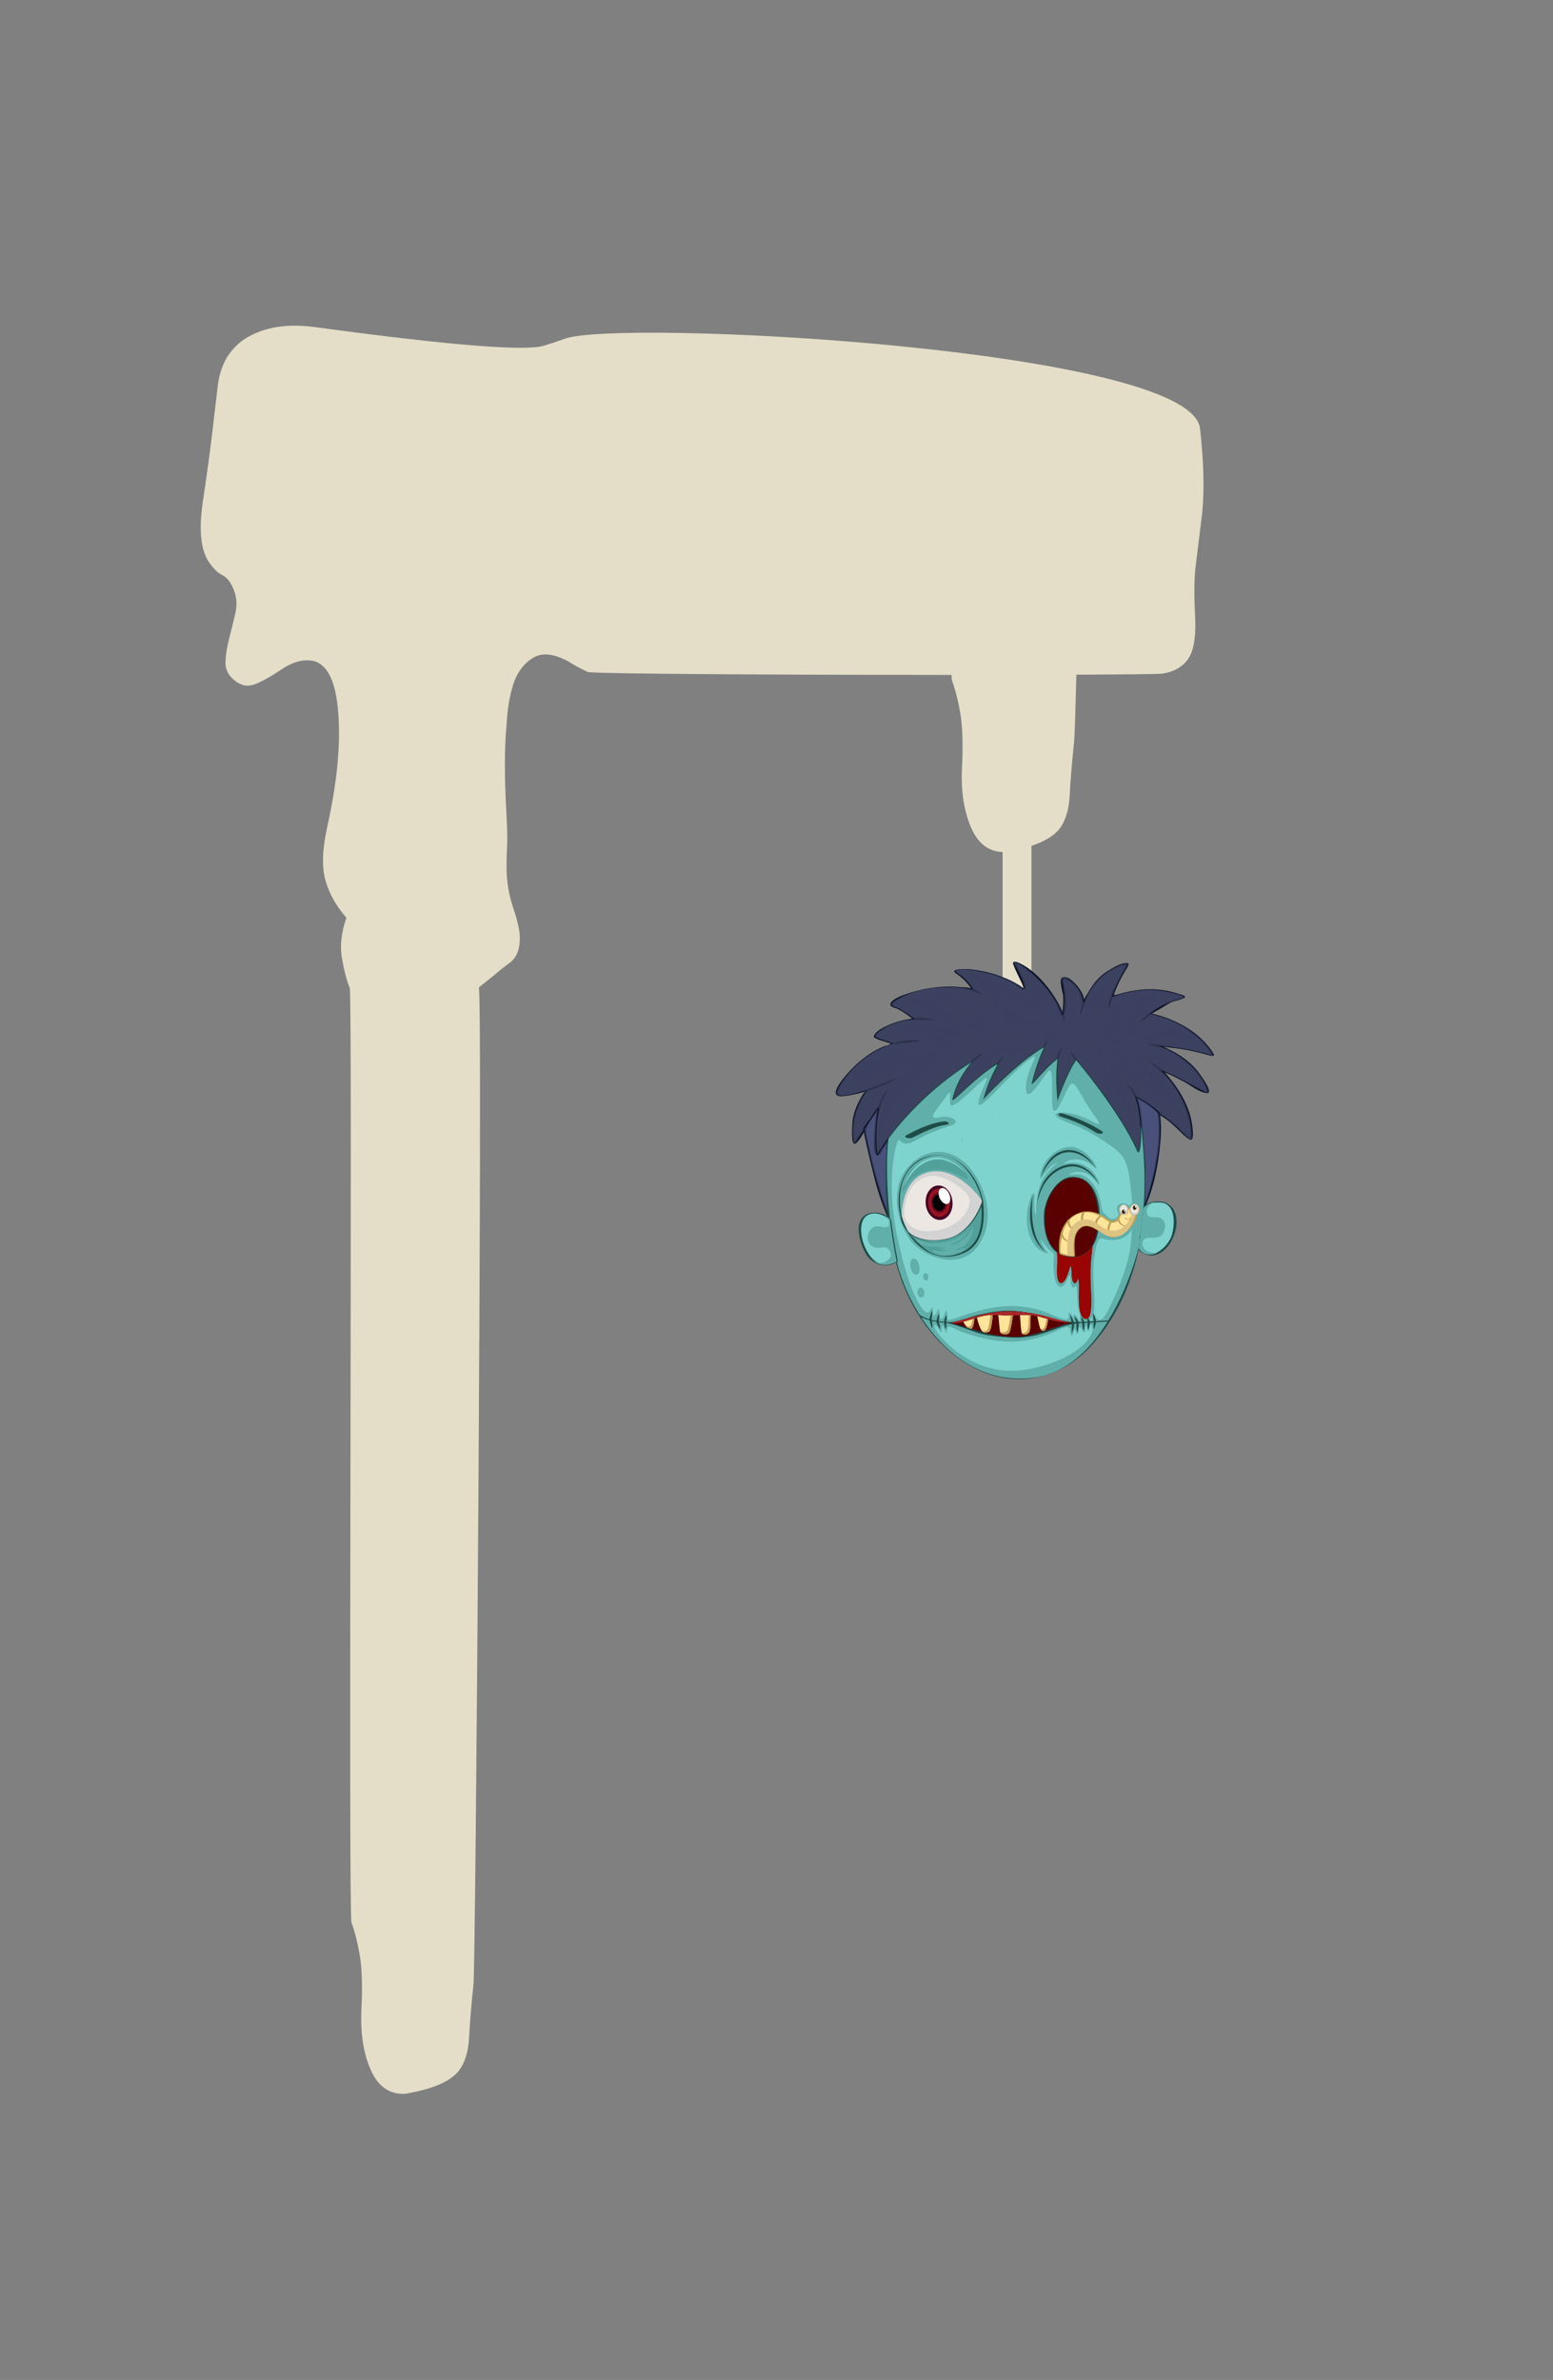 <?xml version="1.0" encoding="UTF-8"?><svg xmlns="http://www.w3.org/2000/svg" viewBox="0 0 605.9 928.47"><rect x="0" y="0" width="605.9" height="928.47" fill="#808080" stroke="none"/><defs><style>.cls-1,.cls-2,.cls-3{fill:#3c4160;}.cls-1,.cls-3,.cls-4,.cls-5,.cls-6{mix-blend-mode:screen;}.cls-1,.cls-7{opacity:.7;}.cls-8{fill:#6a0b22;}.cls-9{fill:#e4dec8;}.cls-10{fill:#ede7e3;}.cls-11,.cls-6{fill:#ffe499;}.cls-12{fill:#fff;}.cls-13{fill:#9a1322;}.cls-14,.cls-4{fill:#990404;}.cls-15,.cls-16,.cls-5{fill:#7ed3cf;}.cls-17{fill:#bfa055;}.cls-18{fill:#ccc9c6;}.cls-19{fill:#ddc280;}.cls-20{fill:#c49d57;}.cls-21{fill:#d3d3d3;}.cls-22{fill:#1e4c48;}.cls-23{fill:#0c1326;}.cls-24{fill:#430522;}.cls-25{fill:#a52929;}.cls-26,.cls-27{fill:#61afaa;}.cls-28{fill:#2b2210;}.cls-29{fill:#590000;}.cls-30{fill:#52a09a;}.cls-31{fill:#49517a;}.cls-32{fill:#514220;}.cls-27,.cls-16,.cls-33,.cls-34,.cls-7{mix-blend-mode:multiply;}.cls-35{isolation:isolate;}.cls-34{opacity:.6;}</style></defs><g class="cls-35"><g id="Layer_1"><path class="cls-9" d="m468.18,167.16c-3.45-31.3-228.33-42.94-248.15-34.9-2.3.86-4.89,1.72-7.76,2.58-7.18,2.3-37.2-.14-90.05-7.32-11.49-1.43-20.83.43-28.01,5.6-2.87,2.3-5.03,4.89-6.46,7.76-1.44,2.87-2.37,6.1-2.8,9.69-.43,3.6-1.08,9.12-1.94,16.59-.86,7.47-2.15,17.02-3.88,28.65-1.72,11.64-.71,19.75,3.02,24.34,1.43,2.01,3.02,3.45,4.74,4.31,1.72.86,3.16,2.73,4.31,5.6,1.14,2.87,1.36,5.89.65,9.05-.72,3.17-1.51,6.4-2.37,9.69-.86,3.31-1.37,6.4-1.51,9.26-.15,2.87,1,5.32,3.45,7.32,2.44,2.01,4.96,2.59,7.54,1.72,2.58-.86,6.25-2.87,10.99-6.03,4.74-3.16,9.12-4.16,13.14-3.01,5.45,2.01,8.47,9.63,9.05,22.83.28,5.75.07,12.07-.65,18.96-.72,6.89-2.01,14.58-3.88,23.05-1.87,8.48-2.09,15.3-.65,20.47,1.43,5.17,4.16,10.06,8.19,14.65-2.01,5.75-2.59,11.06-1.72,15.94.86,4.89,1.86,8.69,3.02,11.42,1.14,2.73-.61,361.23.68,364.67,1.29,3.45,2.37,7.69,3.23,12.71.86,5.03,1.08,12.14.65,21.33-.43,9.2.79,17.02,3.66,23.48,2.87,6.46,7.32,9.55,13.36,9.26,10.34-1.72,17.23-4.6,20.68-8.62,2.58-3.16,4.02-7.61,4.31-13.36.28-5.74.86-12.71,1.72-20.9.86-8.18,3.56-374.72,2.12-388.8,1.43-1.14,2.8-2.22,4.09-3.23,1.29-1,2.51-2.01,3.66-3.01,1.14-1,2.44-2.01,3.88-3.02,1.43-1,2.51-2.3,3.23-3.88.71-1.57,1.08-3.66,1.08-6.25s-.86-6.46-2.59-11.63-2.59-10.48-2.59-15.94c0-2.3.07-4.96.22-7.97.14-3.02.07-7.11-.22-12.28-.86-14.36-.86-25.99,0-34.9.28-6.03,1.14-11.34,2.59-15.94,1.43-4.59,3.95-8.04,7.54-10.34,3.59-2.3,8.25-1.86,14,1.29,2.29,1.44,4.81,2.8,7.54,4.09,1.62.77,78.57,1.15,141.93,1.16.06,1.25.13,2.06.22,2.29,1.29,3.45,2.37,7.69,3.23,12.71.86,5.03,1.08,12.14.65,21.33-.43,9.2.79,17.02,3.66,23.48,2.68,6.04,6.75,9.12,12.19,9.27v58.96h11.25v-61.37c4.9-1.62,8.43-3.7,10.6-6.22,2.58-3.16,4.02-7.61,4.31-13.36.28-5.74.86-12.71,1.72-20.9.22-2.04.54-12.12.9-26.28,19.47-.08,32.67-.23,33.8-.43,4.74-.86,8.11-2.94,10.13-6.25,2.01-3.3,2.8-8.83,2.37-16.59-.43-7.75-.36-14.07.22-18.96l2.58-21.11c.86-8.9.57-19.82-.86-32.75Z"/><path class="cls-2" d="m473.16,411.37c-7.26-12.72-24.47-15.88-24.47-15.88,7.22-6.15,15.85-5.83,12.61-7.02-15.94-5.85-27.71,1.19-27.39.21,3-9.02,7.87-13.5,5.18-12.74-14.09,3.95-16.28,17.06-16.38,15.12-.32-6.58-9.72-13.17-8.21-7.67,1.51,5.51.32,13.61,0,12.63-4.39-13.19-21.45-24.3-18.54-19.55,2.91,4.75,4.74,10.47,3.02,9.18-10.86-8.16-30.08-8.75-25.77-6.16,4.31,2.59,6.47,6.59,6.47,6.59-18.11-4.1-34.93,5.18-31.38,6.37,3.56,1.19,8.52,5.18,8.52,5.18-9.81.21-16.82,6.48-15.31,7.02,1.51.54,6.9,2.48,6.9,2.48-13.69,3.67-24.01,19.04-21.71,20.09,2.3,1.05,11.5-1.86,11.5-1.86-7.76,10.13-5.46,21.83-4.6,20.51.86-1.32,3.59-5.34,3.59-5.34,1.71-2.52,5.43-8.13,5.43-8.13-1.36,5.18-1.55,20.41,0,17.99,1.55-2.42,4-6.07,4-6.07,0,0,11.63-17,32.26-29.81,0,0-5.83,6.47-7.33,14.44-.36,1.9,8.63-8.43,17.07-13.5,1.62-.97-1.83,2.28-5.07,13.5,0,0,13.24-14.43,23.7-20.37,0,0-2.77,5.67-4.72,13.89-.54,2.27,4.64-5.29,10.03-9.29,0,0-1.08,5.94,0,16.31,0,0,3.77-10.91,7.33-15.87,0,0,16.78,19.76,23.68,35.31,1.9,4.28,2.66-14.04-.25-20.89,0,0,3.85,1.66,8.73,6.41,6.79,3.35,12.79,12.1,12.9,9.94.76-15.16-11.97-26.89-11.97-26.89,8.95,3.13,19.51,11.12,18.33,7.99-5-13.19-19.41-17.6-19.41-17.6,17.14,1.51,22.1,4.97,21.24,3.46Z"/><path class="cls-23" d="m473.57,411.27c-4.24-7.03-11.11-11.43-18.67-14.24-1.88-.7-3.82-1.27-5.78-1.67.68.14,6.64-3.9,8.08-4.46,1.5-.58,3.21-.81,4.65-1.53,1.66-.83-1.39-1.44-1.84-1.6-4.46-1.54-9.49-2.13-14.19-1.74-3.21.27-6.3.87-9.38,1.81-2.37.73-2.03.5-1.05-1.99.99-2.51,2.32-4.87,3.67-7.2.14-.24,2.01-2.85.86-2.93-2.54-.19-5.63,1.8-7.71,3.06-4.85,2.96-7.34,7.49-9.77,12.38.23-.05.47-.09.7-.14-.04-.67-.15-1.32-.35-1.96-.12-.52-.53-1.48-.79-1.94-.99-1.74-2.16-3.2-3.67-4.51-1.01-.88-2.45-1.77-3.82-1.28-1.59.58.21,6.06.28,7.21.14,2.14-.02,4.32-.31,6.43-.31,2.21-.06-.36-.37-1.1-.45-1.08-1.03-2.11-1.6-3.12-3.24-5.78-9.25-12.85-15.62-15.38-.52-.21-1.14-.27-1.61.08-.59.44,3.5,7.92,3.85,9.29.27,1.09.32.9-.73.14-.94-.67-1.96-1.23-2.96-1.78-1.72-.95-3.56-1.67-5.4-2.35-3.86-1.43-7.99-2.28-12.08-2.67-.56-.05-7.79-.25-5.12,1.57,2.34,1.6,4.21,3.32,5.84,5.62.73,1.03.66.55-.27.36-1.05-.22-2.1-.33-3.16-.47-4.78-.62-9.67-.21-14.38.66-1.67.31-14.48,3.23-13.41,6.43.21.64,2.04,1.01,2.52,1.24,2.13,1.02,4.1,2.48,5.97,3.91.78.6-.08.11-.61.17-.96.11-1.92.19-2.87.41-2.1.48-4.07,1.13-6.04,2.01-1.73.78-4.95,2.35-5.55,4.38-.24.8,5.36,2.28,6.03,2.53,2.11.76-1.08.85-2.26,1.38-1.86.83-3.68,1.75-5.37,2.9-3.68,2.5-6.91,5.46-9.73,8.9-1.51,1.85-6.39,7.93-1.05,7.58,3.09-.2,6.11-1,9.07-1.87.26-.08.52-.16.78-.23-1.55.47-2.32,2.44-3.02,3.7-1.28,2.27-2.19,4.93-2.64,7.49-.09.5-1.13,11.3,1.3,9.21,1.86-1.6,3.23-4.78,4.63-6.86,1.14-1.7,2.27-3.4,3.4-5.11,1.46-2.2.04-1.09-.24.66-.28,1.72-2.07,15.94.33,16.22,1.42.16,2.34-2.58,2.89-3.42,1.01-1.53,2.01-3.05,3.1-4.51,4.91-6.57,10.75-12.46,16.92-17.83,3.65-3.18,7.54-6.07,11.56-8.77.32-.22,2.61-2.63,1.42-1.2-.85,1.01-1.59,2.11-2.33,3.2-.71,1.07-5.98,11.69-3.77,11.01,1.18-.36,2.19-1.61,3.07-2.41,2.89-2.63,5.75-5.26,8.8-7.71.69-.54,1.38-1.07,2.09-1.58.68-.47,1.37-.94,2.05-1.41,1.23-.55,1.45-.76.67-.62-.25.71-.72,1.39-1.06,2.06-1.86,3.61-3.19,7.45-4.35,11.33-.08.28.69.16.8.04,4.69-5.1,9.77-9.88,15.11-14.29,2.13-1.76,4.35-3.39,6.66-4.9.59-.39,1.11-1.16,1-.92-.34.73-.65,1.48-.96,2.23-.76,1.83-4.78,10.49-3.56,11.87.13.15.49.09.64.03,1.18-.5,2.06-1.87,2.88-2.79,1.53-1.69,6.06-4.83,6.42-6.93-.92,5.31-.5,10.93,0,16.25.02.24.78.14.85-.05.96-2.76,2.05-5.46,3.21-8.14.9-2.08,1.92-4.11,3.05-6.08.76-1.33-.05-1.92,1.11-.51,5.29,6.39,10.24,13.07,14.8,20,2.99,4.55,5.74,9.27,7.99,14.22.27.59.75,1,1.4.65,1.09-.59.97-3.5,1.04-4.44.31-4.1.05-8.3-.57-12.36-.25-1.68-.34-3.88-1.98-4.62,1.16.52,2.23,1.24,3.29,1.95,2.27,1.51,4.04,3.73,6.43,5,2.8,1.5,5.2,3.85,7.47,6.05,4.36,4.23,5.82,5.44,4.91-2.06-.94-7.75-5.46-15.08-10.69-20.69-1.19-1.27-1.68-.81.55.09,2.41.98,4.71,2.22,7,3.44,2.57,1.38,5.76,4.04,8.75,4.38,3.33.38-3.24-8.23-3.8-8.89-3.58-4.27-8.65-7.46-13.82-9.43-.3-.11-.59-.22-.89-.32,2.66.87,5.56.97,8.35,1.4,3.41.53,6.78,1.29,10.11,2.23.21.06,3.49,1.15,2.86-.12-.1-.21-.94-.06-.82.19.13.25.71.18.02.03-.35-.08-.7-.18-1.04-.28-1.46-.41-2.92-.8-4.4-1.15-5-1.19-10.11-1.84-15.22-2.32-.15-.01-.93.19-.49.33,5.89,1.85,11.28,5.78,15.21,10.47,1.75,2.09,3.03,4.51,4.05,7.03.36.88-3.62-1.31-4.11-1.57-4.41-2.41-8.77-4.88-13.5-6.63-.11-.04-.89.07-.7.25,6.33,5.91,10.81,14.33,11.85,22.92.02.14.06,3.8-.28,3.52-.85-.68-1.59-1.51-2.36-2.28-1.95-1.94-3.96-3.94-6.23-5.51-3.91-2.7-7.5-6.36-11.87-8.34-.1-.05-.88-.06-.79.18,1.88,4.84,2.02,10.39,1.91,15.52-.02.78-.9,5.25-.65,5.56-1.98-2.49-3.14-6.31-4.76-9.09-5.47-9.38-12.09-18.27-19.1-26.56-.16-.19-.7-.09-.83.1-3.2,4.72-5.31,10.22-7.22,15.56,1.42-3.96-.15-10.92.74-16.05.04-.25-.72-.06-.81,0-2.05,1.61-3.89,3.4-5.68,5.29-.76.8-1.49,1.63-2.23,2.45-1.12,1.24-1.61,2.77-.91-.02,1.04-4.18,2.45-8.39,4.32-12.28.13-.26-.64-.14-.73-.08-7.98,4.68-14.83,11.23-21.27,17.8-.74.75-1.47,1.52-2.19,2.29.65-.69,2.07-4.53,2.88-6.62.68-1.74,3.12-4.82,3.1-6.71,0-.06-.1-.09-.14-.11-1.04-.34-2.46,1.14-3.12,1.58-3.51,2.34-6.67,5.21-9.78,8.04-1.14,1.04-2.26,2.09-3.41,3.11-.73.65-1.12,1.47-.72-.33.3-1.35.83-2.64,1.34-3.92,1.3-3.25,3.32-6.45,5.65-9.08.24-.27-.57-.21-.7-.13-11.71,7.39-22.23,16.76-30.74,27.71-.55.71-1.09,1.43-1.61,2.17-.49.71-.96,1.43-1.44,2.15-.41.61-2.33,4.01-2.54,3.08-1.14-5.19-.42-12.02.79-17.14.07-.3-.72-.17-.84,0-2.87,4.33-5.79,8.62-8.67,12.94.18.55.14.47-.13-.26-.18-.55-.22-1.17-.29-1.74-.18-1.5-.06-3.02.08-4.52.45-4.94,2.56-9.5,5.43-13.47.16-.22-.59-.14-.65-.12-2.58.8-5.21,1.47-7.88,1.88-5.13.8-2.75-2.71-1.26-4.98,4.51-6.92,11.92-12.56,19.81-14.88.19-.05.27-.2.06-.28-.82-.29-7.13-2.14-6.89-2.92.35-1.19,2.54-2.39,3.43-2.95,3.43-2.15,7.5-3.08,11.49-3.29.04,0,.69-.12.5-.27-1.74-1.38-3.57-2.62-5.47-3.76-.67-.4-3.25-1.1-3.5-1.85-.27-.82,2.04-2,2.46-2.25,8.28-4.9,19.53-5.33,28.68-3.45.12.02.85.01.7-.25-1.56-2.76-3.91-4.89-6.52-6.62-1.52-1.01,2-1.06,2.58-1.05,2.32.04,4.65.46,6.92.92,4.43.9,8.72,2.48,12.68,4.66.83.46,2.81,2.67,3.93,2.03,1.37-.79-.79-4.71-1.22-5.6-.31-.65-2.64-4.86-1.91-4.57,1.37.54,2.64,1.56,3.79,2.43,3.02,2.28,5.67,5.05,8.06,7.96,1.23,1.5,2.3,3.11,3.3,4.77.82,1.36,1.34,4.24,2.48,5.27.17.16.71.12.83-.1,1.8-3.22.71-9.43-.07-12.76-.86-3.69,4.56,1.43,5.17,2.21,1.47,1.9,1.31,3.87,2.24,5.79.08.16.52.08.64.03.6-.25.84-1.5,1.08-2.02,1.34-2.99,3.25-5.64,5.6-7.93,1.51-1.47,3.29-2.6,5.12-3.6,1.42-.77,5.53-2.88,3.82.15-1.01,1.78-2.03,3.54-2.94,5.38-.64,1.28-2.33,4.02-2.18,5.45,0,.06.09.09.14.11.69.18,1.54-.26,2.16-.47,4.04-1.35,8.14-2.07,12.4-2.15,3.28-.06,6.52.52,9.68,1.33.32.08,5.08.93,2.96,1.7-.7.26-1.44.45-2.16.67-3.82,1.18-7.25,2.96-10.38,5.45-.11.09,0,.18.09.2,9.6,1.82,19.25,7.35,24.36,15.81.13.21.95.04.82-.19Z"/><path class="cls-23" d="m351.09,420.15s-1.13.69-2.89,1.57c-.88.45-1.92.93-3.05,1.42-1.12.51-2.36.96-3.58,1.44-1.24.43-2.49.86-3.67,1.21-1.19.32-2.31.61-3.27.83-.97.17-1.79.28-2.36.37-.57.08-.9.12-.9.12,0,0,.31-.11.86-.28.55-.16,1.33-.42,2.26-.68.92-.33,2-.7,3.16-1.07,1.15-.41,2.38-.85,3.6-1.3,2.45-.91,4.89-1.82,6.73-2.51,1.85-.67,3.08-1.11,3.08-1.11Z"/><path class="cls-23" d="m346.47,424.76s-.12.23-.33.65c-.21.41-.49,1.01-.81,1.72-.33.71-.68,1.56-1.04,2.46-.34.91-.72,1.88-1,2.88-.33.98-.58,1.99-.8,2.94-.12.47-.2.93-.29,1.37-.09.44-.16.86-.22,1.24-.06.39-.12.74-.17,1.06-.03.32-.06.6-.09.82-.05.46-.09.72-.09.72,0,0-.03-.26-.08-.72-.04-.46-.1-1.13-.07-1.92,0-.4.02-.83.07-1.29.05-.46.08-.94.18-1.43.09-.49.16-1.01.3-1.51.12-.51.26-1.03.42-1.54.16-.51.34-1.01.53-1.5.17-.5.41-.96.6-1.42.43-.9.87-1.72,1.3-2.39.42-.68.83-1.21,1.1-1.58.28-.37.47-.56.47-.56Z"/><path class="cls-23" d="m383.71,410.65s-.53.47-1.32,1.18c-.4.34-.83.78-1.33,1.2-.24.23-.47.47-.72.7-.25.23-.51.46-.74.72-.24.25-.49.49-.72.74-.24.24-.48.48-.68.73-.41.5-.87.92-1.17,1.34-.63.83-1.13,1.36-1.13,1.36,0,0,.24-.67.72-1.64.11-.25.27-.49.44-.75.17-.26.36-.53.56-.8.19-.28.4-.56.65-.81.24-.26.49-.52.73-.79.5-.51,1.07-.96,1.58-1.39.55-.39,1.05-.76,1.53-1.02.92-.55,1.61-.78,1.61-.78Z"/><path class="cls-23" d="m391.76,411.87s-.3.5-.74,1.21c-.21.37-.49.77-.75,1.22-.27.45-.58.91-.85,1.4-.31.46-.58.95-.85,1.4-.27.45-.54.86-.75,1.23-.43.72-.8,1.19-.8,1.19,0,0,.09-.57.35-1.4.11-.42.31-.88.53-1.37.12-.24.22-.5.35-.75.14-.24.29-.49.43-.74.3-.49.63-.96.96-1.38.32-.43.69-.79.98-1.1.32-.3.59-.53.8-.68.2-.15.33-.22.33-.22Z"/><path class="cls-23" d="m408.65,405.97s-.03.14-.1.36c-.08.23-.17.55-.31.93-.13.38-.31.81-.5,1.27-.17.47-.39.95-.6,1.44-.22.48-.47.95-.67,1.41-.2.45-.41.87-.61,1.22-.38.71-.71,1.16-.71,1.16,0,0,.05-.54.24-1.33.09-.4.22-.85.37-1.34.13-.49.38-.97.59-1.47.23-.48.46-.97.71-1.41.26-.44.51-.84.74-1.17.45-.67.85-1.06.85-1.06Z"/><path class="cls-23" d="m414.33,408.6s-.1.18-.22.49c-.07.15-.14.35-.22.57-.07.23-.18.46-.25.74-.08.28-.16.58-.26.89-.09.32-.13.66-.22,1.01-.08.35-.17.7-.22,1.08-.06.37-.12.75-.17,1.13-.08.38-.13.75-.15,1.13-.03.38-.08.75-.12,1.1-.03.36-.1.7-.12,1.03-.01.33-.04.64-.06.93-.09,1.16-.22,1.95-.22,1.95,0,0-.16-.77-.27-1.95-.03-.29-.06-.61-.09-.95-.03-.34,0-.7,0-1.07.01-.37.02-.75.05-1.14.01-.39.06-.78.13-1.17.07-.39.14-.78.21-1.17.05-.39.2-.75.3-1.11.2-.72.49-1.36.76-1.89.11-.27.29-.5.41-.7.13-.2.25-.38.37-.51.22-.27.37-.4.37-.4Z"/><path class="cls-23" d="m417.63,409.86s.08.14.22.37c.06.12.15.27.26.41.11.15.23.31.36.48.29.35.62.76.98,1.2.36.44.74.91,1.12,1.38.75.96,1.47,1.95,1.96,2.74.49.78.76,1.35.76,1.35,0,0-.49-.39-1.14-1.04-.66-.65-1.48-1.55-2.25-2.51-.19-.25-.37-.49-.55-.73-.19-.24-.34-.5-.51-.74-.33-.48-.58-.97-.79-1.39-.1-.23-.17-.44-.24-.62-.08-.18-.1-.34-.12-.48-.04-.27-.05-.42-.05-.42Z"/><path class="cls-23" d="m439.48,422.53s.18.1.45.34c.13.12.32.25.49.43.18.17.39.37.6.59.22.22.42.49.64.76.22.28.47.56.66.9.2.33.42.67.62,1.02.22.34.36.73.54,1.1.16.38.33.76.49,1.13.14.38.23.77.34,1.14.11.37.2.73.28,1.07.11.34.1.68.15.98.07.61.09,1.13.12,1.48.02.36.02.56.02.56,0,0-.08-.19-.19-.53-.1-.34-.28-.82-.44-1.4-.1-.28-.14-.61-.28-.92-.13-.32-.26-.66-.38-1.01-.13-.35-.26-.71-.39-1.08-.16-.35-.33-.71-.5-1.07-.16-.36-.29-.74-.49-1.07-.19-.34-.36-.68-.54-1.01-.16-.34-.36-.63-.54-.93-.18-.29-.33-.58-.5-.83-.17-.24-.32-.48-.45-.69-.13-.21-.27-.37-.37-.52-.2-.29-.33-.45-.33-.45Z"/><path class="cls-23" d="m447.9,413.82s.21.08.57.25c.36.17.86.43,1.44.78.3.17.6.38.92.6.32.23.67.44,1,.72.33.27.68.54,1.02.83.35.28.67.6,1,.91.32.32.64.64.96.96.32.31.57.68.85,1,.27.33.53.65.77.96.25.3.45.61.63.9.37.57.64,1.07.85,1.41.2.34.3.54.3.54,0,0-.17-.16-.44-.44-.27-.29-.66-.69-1.1-1.2-.22-.25-.45-.53-.73-.8-.27-.27-.56-.56-.84-.86-.56-.62-1.2-1.23-1.84-1.84-.61-.65-1.3-1.2-1.9-1.78-.3-.29-.62-.54-.9-.79-.29-.24-.55-.5-.82-.71-.52-.42-.93-.81-1.24-1.04-.31-.25-.48-.39-.48-.39Z"/><path class="cls-23" d="m447.9,407.55s.51-.19,1.33-.24c.2-.02.42-.02.65-.01.23,0,.48-.01.73.03.5.06,1.04.12,1.56.27.26.08.52.15.77.23.26.07.49.2.72.3.46.21.89.4,1.21.65.67.45,1.07.82,1.07.82,0,0-.54-.11-1.28-.37-.36-.14-.81-.24-1.27-.38-.46-.15-.95-.28-1.45-.4-.49-.16-.99-.23-1.46-.36-.23-.06-.46-.09-.68-.14-.22-.04-.42-.1-.61-.13-.78-.15-1.3-.26-1.3-.26Z"/><path class="cls-23" d="m452.23,392.99s-.41.44-1.06,1.03c-.32.3-.71.63-1.14.97-.42.34-.87.71-1.33,1.07-.46.35-.93.69-1.38,1-.42.34-.83.64-1.19.88-.72.5-1.26.79-1.26.79,0,0,.33-.49.92-1.15.29-.34.65-.71,1.04-1.11.41-.37.87-.73,1.33-1.1.48-.35.93-.71,1.41-1,.47-.29.91-.55,1.3-.76.77-.43,1.34-.62,1.34-.62Z"/><path class="cls-23" d="m413,392.47s.31.31.67.85c.18.27.38.59.57.94.09.18.2.35.28.55.08.19.17.39.25.58.15.4.31.8.42,1.18.12.38.17.77.22,1.09.09.65.07,1.08.07,1.08,0,0-.27-.38-.55-.94-.15-.28-.27-.61-.45-.97-.18-.35-.34-.73-.5-1.12-.3-.78-.59-1.56-.75-2.19-.17-.62-.22-1.06-.22-1.06Z"/><path class="cls-23" d="m424.69,387.3s-.17.56-.45,1.37c-.14.4-.3.87-.49,1.37-.16.51-.39,1.02-.56,1.56-.2.53-.4,1.06-.57,1.56-.17.5-.38.96-.5,1.36-.28.8-.54,1.34-.54,1.34,0,0-.02-.58.06-1.45.02-.44.14-.93.26-1.47.07-.26.11-.55.21-.81.09-.27.18-.55.27-.82.19-.55.44-1.07.67-1.56.11-.25.25-.47.37-.69.12-.22.24-.42.37-.6.48-.73.89-1.15.89-1.15Z"/><path class="cls-23" d="m434.9,386.03s-.13.49-.34,1.23c-.05.18-.11.37-.18.57-.08.19-.11.42-.18.64-.11.45-.27.92-.41,1.39-.08.23-.18.46-.23.7-.05.24-.13.47-.19.69-.13.45-.27.86-.41,1.21-.26.71-.52,1.18-.52,1.18,0,0-.03-.51.03-1.28.03-.38.08-.83.16-1.3.04-.24.07-.48.13-.73.04-.25.14-.49.21-.73.17-.48.34-.96.53-1.41.16-.45.42-.84.62-1.17.21-.33.38-.6.54-.76.15-.17.24-.26.24-.26Z"/><path class="cls-23" d="m374.73,385.29s.58-.12,1.45-.09c.44,0,.94.05,1.48.12.54.06,1.1.22,1.67.35.28.1.55.19.83.29.27.1.54.19.78.32.49.26.94.51,1.3.77.69.58,1.07,1.01,1.07,1.01,0,0-.57-.21-1.31-.58-.19-.08-.42-.14-.64-.23-.23-.08-.46-.16-.7-.26-.24-.1-.51-.14-.77-.24-.26-.08-.53-.17-.79-.25-.54-.14-1.08-.3-1.59-.43-.51-.12-.99-.27-1.4-.37-.82-.22-1.39-.39-1.39-.39Z"/><path class="cls-23" d="m353.25,398s.68-.27,1.74-.49c.53-.13,1.15-.21,1.82-.3.67-.08,1.39-.11,2.11-.15.72.02,1.44,0,2.12.09.34.04.66.09.97.13.31.05.6.08.86.16,1.06.29,1.72.55,1.72.55,0,0-.74.02-1.79-.06-.26-.02-.55,0-.86,0-.3,0-.62,0-.95-.02-.33-.03-.67.02-1.02,0-.35,0-.7,0-1.05,0-1.41.03-2.83.06-3.89.08-1.07.01-1.79,0-1.79,0Z"/><path class="cls-23" d="m346.47,407.76s.18-.11.52-.27c.17-.08.38-.17.62-.26.24-.09.51-.22.82-.31.6-.19,1.32-.42,2.1-.57.39-.08.79-.18,1.2-.24.41-.06.83-.12,1.25-.17.42-.04.84-.11,1.26-.12.41-.03.83-.04,1.22-.06.79-.04,1.53-.03,2.17.02.63.03,1.16.1,1.53.13.37.04.58.07.58.07,0,0-.21.04-.58.1-.37.05-.89.14-1.51.2-.31.04-.65.07-1.01.1-.36.05-.73.1-1.12.14-.39.04-.79.1-1.2.13-.41.02-.82.1-1.23.15-.83.09-1.65.19-2.43.31-.38.06-.76.09-1.11.15-.35.06-.69.11-1,.15-.61.11-1.14.17-1.5.25-.36.07-.57.11-.57.11Z"/><g class="cls-7"><path class="cls-2" d="m473.16,411.37c-7.26-12.72-24.47-15.88-24.47-15.88,7.22-6.15,15.85-5.83,12.61-7.02-15.94-5.85-27.71,1.19-27.39.21,3-9.02,7.87-13.5,5.18-12.74-14.09,3.95-16.28,17.06-16.38,15.12-.32-6.58-9.72-13.17-8.21-7.67,1.51,5.51.32,13.61,0,12.63-4.39-13.19-21.45-24.3-18.54-19.55,2.91,4.75,4.74,10.47,3.02,9.18-10.86-8.16-30.08-8.75-25.77-6.16,4.31,2.59,6.47,6.59,6.47,6.59-18.11-4.1-34.93,5.18-31.38,6.37,3.56,1.19,8.52,5.18,8.52,5.18-9.81.21-16.82,6.48-15.31,7.02,1.51.54,6.9,2.48,6.9,2.48-13.69,3.67-24.01,19.04-21.71,20.09,2.3,1.05,11.5-1.86,11.5-1.86-7.76,10.13-5.46,21.83-4.6,20.51.86-1.32,3.59-5.34,3.59-5.34,1.71-2.52,5.43-8.13,5.43-8.13-1.36,5.18-1.55,20.41,0,17.99,1.55-2.42,4-6.07,4-6.07,0,0,11.63-17,32.26-29.81,0,0-5.83,6.47-7.33,14.44-.36,1.9,8.63-8.43,17.07-13.5,1.62-.97-1.83,2.28-5.07,13.5,0,0,13.24-14.43,23.7-20.37,0,0-2.77,5.67-4.72,13.89-.54,2.27,4.64-5.29,10.03-9.29,0,0-1.08,5.94,0,16.31,0,0,3.77-10.91,7.33-15.87,0,0,16.78,19.76,23.68,35.31,1.9,4.28,2.66-14.04-.25-20.89,0,0,3.85,1.66,8.73,6.41,6.79,3.35,12.79,12.1,12.9,9.94.76-15.16-11.97-26.89-11.97-26.89,8.95,3.13,19.51,11.12,18.33,7.99-5-13.19-19.41-17.6-19.41-17.6,17.14,1.51,22.1,4.97,21.24,3.46Zm-135.33,23.76c-3.76,6.16-4.51,10.01-4.4,6.37.27-8.93,3.38-13.82,8.81-16.2,5.43-2.38-.65,3.67-4.4,9.83Zm127.24-28.26c-12.35-1.89-22.43.54-18.55.97,14.81,1.65,24.8,15.33,18.26,11.67-6.54-3.66-20.27-7.64-17.9-6.13,9.2,5.86,20.49,29.52,14.66,24.22-8.61-7.82-25.52-19.19-23.58-16.95,6.54,7.53,7.62,27.28,5.36,21.45-2.27-5.83-15.35-22.04-20.62-28.36-5.27-6.32-3.68-7.52-4.43-6.22-2.05,3.52-5.01,17.44-5.28,13.88-.84-11.36,3.01-13.88,1.88-13.23-6.76,3.87-12.08,15.33-9.49,7.51,2.59-7.82,6.15-11.4,3.5-10.26-16.91,7.26-25.36,24.96-21.89,16.47,3.47-8.49,7.26-11.61,5.1-10.6-13.9,6.5-20.41,16.98-16.24,8.85,4.18-8.12,11.92-11.5,9.77-11.02-24.52,5.5-38.31,27.79-40.9,32.97-2.59,5.18-3.52,1.08-.69-9.68,2.83-10.76,11.76-16.09,9.97-15.17-12.39,6.37-28.36,9.44-25.88,6.43,2.48-3.02,6.23-8.96,15.91-14.09,7.85-4.16,18.7-3.08,17.4-3.62-1.29-.54-6.47-3.24-15.96-2.16-3.21.37-3.21-.84.97-2.81,12.81-6.03,24.15,1.37,20.34-2.27-3.81-3.64-12.47-6.27-16.39-7.45-1.75-.53,5.03-4.46,15.31-5.25,14.25-1.09,20.05,5.25,18.9,2.73-3.29-7.21-12.01-10.05-9.92-10.08,20.09-.27,27.02,13.03,26.88,8.62-.19-5.94-5.54-12.29-2.23-9.7,12.87,10.08,15.81,23.11,16.39,22.1,3.77-6.61-1.58-18.79.93-16.7,7.87,6.53,3.67,17.88,4.89,14.11,4.68-14.44,15.97-20.68,13.31-16.2-2.66,4.49-3.82,15.26-2.46,13.18,7.2-11,25.41-6.71,21.99-5.4-9.07,3.47-12.94,12.89-9.85,10.94,3.09-1.94,7.33-2.66,14.52,0,7.19,2.66,11.5,8.08,5.97,7.23Z"/></g><path class="cls-1" d="m380.76,391.12c-7.06-.94-18.22-2.24-14.99.46,3.24,2.7,12.58,12.87,8.52,12.26-4.06-.61-12.18-.83-9.2-.04,2.98.79,12.9,4.62,5.1,4.43-19.1-.47-25.73,7.29-20.13,5.52,7.44-2.35,18.47-4.47,16.03-2.92-2.44,1.55-4.42,3.82,1.29,1.48,5.72-2.34,17.39-4.17,15.56-3.7-27.81,7.2-38.69,32.79-39.5,33.51-.81.72-.7-5.26,2.63-13.35,3.22-7.81,13.37-14.41,11.6-14.12-15.45,2.57-28.03,10.22-26.74,7.43,2.93-6.33,16.31-16.05,33.65-15.19,3.66.18-8.47-5.64-17.42-4.46-2.05.27,10.58-5.73,24.15-.92,2.59.92-5.78-7.88-14.77-9.93-4.96-1.13,2.7-4.21,11.59-4.21s17.47,4.43,12.61,3.78Z"/><path class="cls-1" d="m389.96,407.53s-8.12,4.48-12.15,10.75c-4.03,6.26,4.95-4.57,15.22-8.42,3.07-1.15-.52,2.6-3.65,8.35-3.12,5.74,5.38-8.45,20.63-13.97,2.59-.94-.79,4.18-2.59,8.42-1.8,4.25,1.81-3.11,7.62-5.8,1.94-.9-.07,1.62-.72,6.52-.65,4.9,1.8-4.75,4.46-8.14,2.66-3.38-.72-.65-1.51.72-.79,1.37-.83.43-.13-1.51.7-1.94-5.45,3.14-6.52,4.11-1.08.97,1.29-2.03,1.83-5.83.32-2.27-10.13,2.86-13.42,5.83-3.29,2.97-3.23,2.1-1.35-.22,1.89-2.32,0-1.9-5.93.7-1.73.76-.76-.76,1.35-1.89,2.1-1.13.34-1.35-3.15.38Z"/><path class="cls-1" d="m420.46,407.76c2.24,4.14,15.97,18.83,19.02,24.66,3.05,5.83,1.01-6.23-2.77-12.24-3.77-6.01,12.25,4.09,19.22,10.19,6.97,6.1-.72-8.61-11.49-17.35-1.15-.93,8.5.06,15.6,2.67,5.68,2.09-5.37-6.6-17.86-7.42-3.27-.22,2.62,1.2,6.79,2.91,4.17,1.7-2.73-.05-6.79,0-4.06.05,2.19,2.87,5.42,7.58,3.23,4.71-1.28-.83-11.21-4-4.74-1.52-4.44-.9-2.72,4,1.71,4.9-7.01-4.01-13.21-10.99Z"/><path class="cls-1" d="m433.09,394.95c1.72-3.57,10.02-8.1,17.54-7.2,3.59.43-6.49,3.12-8.44,12.46-.83,3.96,4.93-3.44,14.79-.51,7.76,2.3,10.18,7.14,6.59,5.55-3.59-1.58-13.42-1.35-18.33.72-1.36.58,2.73-4.08,9.78-3.8,7.04.27-6.11-2.82-13.15,1.5-7.05,4.32-.86-7.49.79-10.37,1.65-2.88-3.78-.99-7.75,2.57-3.97,3.55-2.82,1.18-1.81-.91Z"/><path class="cls-1" d="m387.87,391.58c-1.67-3.94-5.53-9.08-8.86-10.99-3.33-1.91,9.39-.43,22.29,9.25,3.49,2.63,1.77-2.77.91-5.47-.86-2.7,6.9,2.14,10.35,11.49,3.45,9.35-.72-1.17-3.92-4.28-3.2-3.11-2.77-3.14-2.98,1.41-.21,4.55-7.09-1.13-16.28-6.96-5.17-3.28,1.19,1.04.43,7.62-.76,6.59-.99.18-1.94-2.08Z"/><path class="cls-1" d="m417.09,398.73c1.75-7.5.75-10.13.54-11.1-.22-.96,2.81,2.07,3.16,11.1.15,3.71,4.31-10.4,9.92-14.72,5.61-4.32-.71,2,0,12.53.5,7.49-2.3.1-1.58-4.95.72-5.05-5.1,3.8-7.19,9.92-2.08,6.12-1.95-.57-2.16-4.1-.21-3.53-1.08-.25-2.15,2.25-1.08,2.5-1.05,1.27-.54-.92Z"/><path class="cls-1" d="m375.04,399c3.13,1.38,8.3,5.18,7.71,3.16s-2.59-4.68-.16-3.43c2.43,1.24,7.55,3.83,6.79,2.54-.75-1.3-.32-2.05.36-1.62,3.28,2.07,5.75-.95,5.52-2.17-.23-1.21,1.88,1.57,7.49,2.17,7.54.79,5.72-2.53,6.69-1.24,1.65,2.2,4.74,3.6,2.23.94-2.52-2.66-3.45-5.76-3.31-4.54.14,1.22,1.8,5.33-6.69,3.19-8.48-2.14-10.71-9.31-9.92-5.53.79,3.78.86,8.39-1.73,6.66-2.59-1.73-6.25-6.48-4.1-3.27,2.16,3.21,3.59,5,1.08,3.79-7.04-3.38-9.87-6.64-6.53-.92,1.12,1.91-2.15.78-5.23-.24-3.07-1.02-1.54-.07-.22.51Z"/><path class="cls-1" d="m424.9,401.29c1.56-4.76,1.57-6.81,3.22.88,1.65,7.69,1.22-.68,7.69-5.1,6.47-4.42.39,1.64-1.37,7.32-.65,2.09,3.78,1.27,8.19.51,4.42-.76-2.23,1.76-7.04,2.64-4.82.88,1.8,1.09,5.1,5.49,3.31,4.4-5.71-1.38-9.85-3.16-2.52-1.08-.29,2.3.72,4.89,1.01,2.59-1.8-.58-3.81-4.11-2.01-3.53,1.37-1.93,4.67-.79,3.31,1.15,3.21.72-1.08-1.59-.94-.5,1.03-.58,3.14-1.3,2.11-.72-2.98.79-1.44-2.23,1.54-3.02-.63-2.02-3.06.88-2.43,2.9-3.23-1.36-3.38-3.46-.14-2.1-.36-2.43-1.22.58-.86,3.01-1.7,2.24-.49-1.46Z"/><path class="cls-3" d="m330.95,422.06s.35-.52,1.06-1.35c.35-.42.8-.91,1.32-1.47.54-.54,1.12-1.17,1.83-1.78.68-.64,1.48-1.28,2.31-1.96.84-.67,1.77-1.33,2.75-1.98,1.01-.6,2.02-1.29,3.13-1.82.55-.29,1.1-.57,1.66-.86.57-.25,1.15-.5,1.73-.75,1.15-.52,2.36-.86,3.54-1.24l.88-.28c.3-.08.6-.14.89-.21.59-.13,1.17-.26,1.75-.39.29-.06.57-.13.85-.19.29-.04.57-.07.85-.1.56-.06,1.11-.12,1.65-.18,1.07-.16,2.09-.15,3.02-.16.94,0,1.8-.06,2.56.03.76.08,1.42.14,1.96.2,1.08.12,1.7.19,1.7.19,0,0-.62,0-1.71-.02-.54-.01-1.2-.03-1.96-.05-.38-.02-.78.01-1.2.05-.42.03-.87.06-1.33.09-.93.05-1.93.09-2.97.3-.52.08-1.06.17-1.61.26-.27.04-.55.08-.83.13-.28.06-.56.13-.84.2-.56.13-1.13.27-1.71.41-.29.07-.58.13-.87.21l-.86.29c-1.15.39-2.33.74-3.44,1.27-.57.23-1.14.47-1.7.7-.55.27-1.1.55-1.64.82-1.1.51-2.1,1.17-3.1,1.74-.96.64-1.92,1.23-2.78,1.85-.86.63-1.67,1.22-2.37,1.82-1.44,1.17-2.58,2.23-3.34,3-.77.76-1.18,1.24-1.18,1.24Z"/><path class="cls-3" d="m343.53,441.49s.2-.8.7-2.15c.27-.66.58-1.49,1.02-2.39.22-.45.45-.94.69-1.45.27-.49.56-1.01.86-1.56.29-.55.64-1.09,1-1.66.36-.56.71-1.16,1.12-1.74.84-1.14,1.67-2.4,2.71-3.55.51-.59,1-1.21,1.55-1.79.56-.57,1.12-1.15,1.69-1.73l.86-.87.93-.81c.62-.54,1.24-1.09,1.86-1.64,1.29-1.03,2.66-1.97,3.96-2.94,1.39-.85,2.75-1.69,4.08-2.49,1.38-.71,2.73-1.36,4-1.98.63-.33,1.28-.56,1.9-.8.62-.24,1.22-.47,1.8-.7,1.15-.45,2.2-.88,3.18-1.11.96-.27,1.8-.51,2.5-.71,1.39-.38,2.18-.6,2.18-.6,0,0-.77.28-2.13.76-.68.24-1.5.52-2.44.85-.96.29-1.97.79-3.1,1.26-.56.24-1.15.5-1.76.76-.6.27-1.24.51-1.85.87-1.24.66-2.55,1.35-3.9,2.06-1.29.81-2.63,1.65-3.99,2.51-1.27.97-2.61,1.91-3.87,2.94-.62.53-1.24,1.06-1.85,1.59l-.92.79-.86.85c-.57.57-1.13,1.13-1.69,1.68-.55.57-1.03,1.17-1.54,1.74-1.03,1.13-1.9,2.33-2.77,3.43-.43.56-.79,1.14-1.17,1.68-.38.54-.74,1.07-1.04,1.6-.32.52-.62,1.03-.91,1.5-.27.49-.53.95-.77,1.39-.49.87-.84,1.67-1.15,2.32-.28.66-.52,1.17-.65,1.53-.14.36-.21.55-.21.55Z"/><path class="cls-3" d="m347.19,402.16s.38-.18,1.08-.42c.7-.24,1.69-.59,2.93-.88,1.23-.31,2.68-.61,4.25-.83.79-.1,1.6-.19,2.43-.25.83-.03,1.68-.11,2.53-.08.85.01,1.69.02,2.53.1.42.04.83.07,1.24.1.41.06.8.12,1.2.18.39.06.78.12,1.16.19.37.09.74.18,1.09.27.71.18,1.38.33,1.97.55.6.2,1.15.4,1.63.57.47.22.87.41,1.21.56.66.32,1.04.5,1.04.5,0,0-.4-.13-1.1-.35-.35-.12-.77-.26-1.25-.42-.5-.12-1.06-.25-1.66-.41-.6-.18-1.27-.28-1.97-.41-.35-.06-.71-.12-1.08-.19-.37-.04-.75-.09-1.14-.13-.39-.04-.78-.09-1.18-.13-.4-.02-.8-.05-1.21-.07-.81-.08-1.64-.07-2.47-.08-.83-.04-1.66.04-2.48.05-.82.05-1.62.1-2.4.17-.78.1-1.53.14-2.24.25-.71.08-1.38.19-2,.3-1.23.22-2.27.4-2.98.57-.72.16-1.12.26-1.12.26Z"/><path class="cls-3" d="m355.15,390.19s.39-.2,1.1-.47c.71-.26,1.73-.65,3-.97.63-.17,1.32-.33,2.05-.48.73-.17,1.51-.27,2.32-.41.81-.07,1.65-.21,2.51-.23.86-.03,1.73-.09,2.61-.05l1.31.04c.43.04.87.08,1.29.12.86.05,1.69.22,2.5.36.81.11,1.58.34,2.3.54.36.1.71.2,1.05.29.33.12.65.24.96.35.61.23,1.18.43,1.66.65.47.24.89.44,1.23.61.67.35,1.06.54,1.06.54,0,0-.41-.14-1.12-.39-.35-.13-.78-.29-1.28-.47-.5-.16-1.08-.29-1.69-.48-.31-.09-.63-.18-.96-.28-.34-.07-.69-.14-1.05-.21-.72-.15-1.48-.31-2.27-.4-.79-.12-1.61-.23-2.45-.28-.42-.03-.84-.07-1.26-.1l-1.28-.02c-.85-.05-1.71,0-2.55.02-.84.02-1.67.1-2.47.15-.79.11-1.57.15-2.3.27-.73.1-1.42.21-2.05.33-1.27.24-2.32.46-3.05.66-.73.18-1.15.31-1.15.31Z"/><path class="cls-3" d="m376.84,420.15s.13-.31.41-.82c.29-.51.69-1.24,1.26-2.06.28-.41.6-.85.95-1.31.34-.46.74-.91,1.15-1.39.43-.45.85-.95,1.33-1.4.48-.45.95-.93,1.47-1.35.51-.44,1.03-.86,1.57-1.24.52-.41,1.07-.75,1.6-1.08.52-.35,1.06-.63,1.57-.89.5-.28.99-.51,1.46-.69.46-.19.89-.37,1.27-.5.39-.12.73-.22,1.01-.3.56-.16.88-.25.88-.25,0,0-.3.15-.82.4-.26.12-.58.27-.94.44-.35.2-.75.41-1.18.65-.44.22-.89.5-1.36.8-.48.29-.98.61-1.47.97-.51.34-1.02.71-1.52,1.11-.25.2-.51.39-.77.59l-.74.64c-1.01.83-1.93,1.75-2.81,2.61-.41.46-.84.87-1.21,1.29-.38.42-.73.82-1.05,1.19-.64.75-1.16,1.39-1.51,1.85-.35.46-.55.73-.55.73Z"/><path class="cls-3" d="m388.9,419.13s.21-.36.63-.95c.42-.58,1.02-1.43,1.83-2.37.8-.95,1.78-2.01,2.91-3.09.57-.53,1.16-1.07,1.79-1.6.64-.5,1.27-1.06,1.95-1.53.68-.48,1.35-.97,2.05-1.39.35-.22.69-.43,1.03-.64.35-.19.7-.38,1.05-.56.34-.18.68-.36,1.01-.53.34-.15.68-.29,1.01-.44.66-.28,1.27-.56,1.87-.74.59-.2,1.13-.38,1.61-.53.49-.11.92-.21,1.27-.29.71-.15,1.11-.23,1.11-.23,0,0-.39.14-1.06.4-.34.12-.75.27-1.22.43-.46.21-.97.44-1.53.67-.57.22-1.15.54-1.78.86-.31.16-.63.33-.95.5-.32.19-.64.37-.97.57-.33.19-.66.39-1,.59-.33.22-.66.43-1,.65-.68.42-1.34.91-1.99,1.38-.68.46-1.29.99-1.93,1.48-.62.51-1.23,1.01-1.8,1.51-.56.52-1.13.99-1.64,1.48-.52.47-.99.94-1.42,1.38-.86.87-1.58,1.61-2.06,2.14-.48.54-.76.85-.76.85Z"/><path class="cls-3" d="m378.48,379.86s.45.03,1.22.15c.77.13,1.87.3,3.16.64,1.3.32,2.8.76,4.38,1.31.78.31,1.6.57,2.41.94.81.35,1.63.7,2.43,1.11.81.39,1.59.82,2.36,1.26.78.41,1.5.9,2.2,1.35.72.44,1.36.94,1.97,1.4.31.23.61.46.9.67.28.23.54.46.8.68.51.43.98.83,1.37,1.21.38.39.71.72.99,1,.54.56.85.88.85.88,0,0-.35-.28-.96-.76-.3-.24-.67-.54-1.08-.88-.43-.32-.93-.68-1.46-1.07-.27-.2-.54-.4-.83-.61-.3-.2-.61-.4-.93-.6-.63-.41-1.3-.86-2.02-1.27-.71-.43-1.44-.86-2.21-1.27-.76-.42-1.53-.84-2.33-1.21-.78-.41-1.58-.77-2.37-1.12-.79-.37-1.58-.67-2.34-1-.77-.29-1.51-.6-2.22-.86-.71-.26-1.39-.5-2.02-.7-1.26-.41-2.32-.74-3.07-.94-.75-.2-1.18-.31-1.18-.31Z"/><path class="cls-3" d="m402.52,383.63s.28.14.73.45c.22.16.51.33.81.57.3.23.65.49,1.01.79.36.3.72.66,1.12,1.03.39.37.81.76,1.18,1.22.38.45.78.91,1.18,1.38.41.47.73,1.01,1.1,1.52.35.52.7,1.04,1.05,1.56.31.54.57,1.09.85,1.61.27.52.52,1.03.77,1.51.26.47.38.98.56,1.41.32.89.55,1.63.73,2.15.17.52.26.82.26.82,0,0-.16-.27-.41-.76-.25-.49-.62-1.17-1.02-2.01-.22-.41-.39-.88-.68-1.33-.27-.46-.56-.93-.85-1.43-.29-.5-.59-1.01-.9-1.54-.34-.5-.7-1-1.05-1.51-.36-.5-.66-1.04-1.05-1.5-.37-.48-.74-.94-1.1-1.4-.34-.46-.72-.88-1.07-1.27-.36-.39-.67-.78-.99-1.12-.33-.33-.62-.63-.88-.91-.26-.28-.51-.49-.7-.68-.39-.38-.63-.58-.63-.58Z"/><path class="cls-3" d="m406.98,413.82s.28-.69.89-1.63c.3-.47.67-1,1.12-1.53.44-.54.95-1.08,1.49-1.59.27-.26.57-.48.85-.72.28-.23.6-.43.88-.63.3-.19.6-.35.88-.51.29-.14.58-.26.83-.37.27-.09.52-.16.74-.22.21-.08.42-.08.58-.11.32-.04.51-.06.51-.06,0,0-.17.08-.46.22-.14.07-.32.13-.51.25-.19.11-.4.23-.64.36-.22.15-.46.32-.72.48-.24.18-.5.38-.77.58-.52.43-1.07.87-1.58,1.37-.53.48-1.04.99-1.52,1.47-.47.49-.92.94-1.29,1.33-.76.79-1.27,1.32-1.27,1.32Z"/><path class="cls-3" d="m417.63,387.34s.59.9,1.24,2.38c.18.36.33.77.49,1.21.16.43.34.89.49,1.37.14.49.27.99.42,1.5.14.51.27,1.03.36,1.57.09.53.18,1.06.26,1.59.11.52.11,1.05.15,1.55.03.5.05.99.07,1.45,0,.23.02.45.02.67-.02.22-.03.43-.05.63-.06.81-.15,1.47-.19,1.94-.05.46-.09.73-.09.73,0,0-.04-.27-.08-.73-.03-.47-.1-1.13-.14-1.92-.01-.2-.02-.4-.03-.62-.03-.21-.06-.43-.09-.66-.06-.45-.12-.92-.19-1.41-.06-.49-.1-1-.21-1.5-.1-.51-.19-1.03-.29-1.54-.07-.52-.18-1.04-.32-1.54-.11-.51-.23-1-.34-1.49-.26-.95-.48-1.85-.71-2.61-.23-.76-.4-1.41-.56-1.84-.14-.45-.22-.7-.22-.7Z"/><path class="cls-3" d="m432.59,382.72s-.09.26-.22.72c-.16.44-.32,1.1-.54,1.88-.12.38-.2.82-.31,1.26-.1.45-.23.91-.32,1.41-.09.49-.18,1-.28,1.52-.12.51-.18,1.04-.23,1.58-.07.53-.13,1.06-.2,1.58-.09.52-.06,1.04-.1,1.54-.03.5-.06.99-.08,1.44-.05.46-.03.9-.01,1.3.03.8.02,1.48.02,1.96,0,.47-.01.75-.01.75,0,0-.06-.26-.16-.73-.08-.47-.23-1.14-.35-1.95-.07-.41-.15-.85-.14-1.32,0-.47-.02-.97-.03-1.48.01-.51-.06-1.05.03-1.58.06-.54.12-1.08.17-1.63.06-.55.14-1.09.27-1.61.12-.53.24-1.04.36-1.54.11-.5.3-.96.44-1.41.15-.44.28-.87.46-1.24.63-1.52,1.23-2.44,1.23-2.44Z"/><path class="cls-3" d="m434.9,416.66s.2.22.49.63c.31.41.7,1.03,1.16,1.77.41.77.93,1.66,1.35,2.67.22.5.44,1.02.67,1.55.2.54.39,1.09.58,1.64.18.56.38,1.11.54,1.66.15.55.28,1.11.41,1.64.13.53.24,1.05.36,1.53.11.49.16.96.23,1.4.13.87.2,1.59.26,2.1.06.5.08.8.08.8,0,0-.1-.28-.24-.76-.14-.49-.36-1.18-.58-2.02-.12-.42-.22-.87-.37-1.35-.15-.47-.3-.97-.47-1.49-.15-.52-.32-1.05-.47-1.59-.17-.54-.37-1.08-.56-1.62-.18-.54-.35-1.09-.55-1.62-.2-.53-.4-1.05-.59-1.55-.19-.5-.37-.99-.57-1.45-.19-.46-.36-.89-.53-1.29-.36-.78-.62-1.46-.86-1.91-.22-.46-.35-.72-.35-.72Z"/><path class="cls-3" d="m437.96,415.7s.4.1,1.08.34c.68.24,1.66.58,2.78,1.09,1.13.5,2.44,1.13,3.79,1.89.67.39,1.36.79,2.05,1.23.67.46,1.38.9,2.04,1.4.66.5,1.33.99,1.95,1.53.64.52,1.23,1.05,1.79,1.6.28.27.55.54.82.8.26.27.5.55.73.82.47.54.93,1.02,1.3,1.53.38.49.72.95,1.02,1.36.27.43.5.8.69,1.11.37.62.58.97.58.97,0,0-.26-.32-.72-.88-.23-.28-.5-.62-.81-1.01-.34-.37-.73-.78-1.13-1.23-.39-.47-.88-.92-1.38-1.41-.49-.5-1.05-.99-1.62-1.49-.56-.52-1.18-1.01-1.8-1.52-.61-.52-1.28-.99-1.93-1.48-.64-.5-1.33-.94-1.99-1.4-.67-.43-1.33-.88-1.98-1.28-.66-.39-1.28-.8-1.89-1.14-.6-.36-1.18-.68-1.73-.97-1.08-.58-1.99-1.07-2.64-1.37-.65-.31-1.02-.49-1.02-.49Z"/><path class="cls-3" d="m442.18,408.56s1.3,0,3.24.26c.97.14,2.09.33,3.28.63,1.19.28,2.44.67,3.67,1.1.61.25,1.23.46,1.81.73.59.27,1.17.52,1.7.82.54.29,1.07.56,1.54.88.47.31.93.57,1.32.88.39.3.74.58,1.05.83.3.26.55.51.76.7.41.39.64.63.64.63,0,0-.28-.17-.75-.49-.23-.16-.51-.36-.84-.57-.34-.2-.73-.42-1.13-.67-.4-.26-.89-.47-1.36-.74-.48-.27-1.02-.49-1.55-.76-.53-.27-1.12-.48-1.69-.74-.57-.26-1.18-.46-1.78-.69-.6-.22-1.21-.43-1.8-.63-.61-.18-1.19-.4-1.77-.55-1.15-.34-2.24-.63-3.18-.87-.94-.23-1.72-.44-2.28-.55-.55-.12-.87-.19-.87-.19Z"/><path class="cls-3" d="m432.12,397.48s.13-.32.44-.84c.15-.26.35-.57.59-.92.24-.35.51-.74.86-1.13.32-.41.72-.81,1.13-1.25.44-.4.87-.87,1.4-1.26.51-.41,1.04-.83,1.64-1.18.57-.39,1.19-.7,1.81-1.03.62-.33,1.29-.55,1.92-.82.64-.24,1.3-.39,1.93-.58.63-.16,1.26-.24,1.85-.34.58-.12,1.15-.11,1.67-.16.52-.04.99-.09,1.41-.04.42.02.79.04,1.09.06.6.03.94.07.94.07,0,0-.34.04-.94.1-.3.03-.66.06-1.07.1-.41.02-.87.14-1.37.2-.5.1-1.05.13-1.61.3-.56.15-1.16.29-1.76.46-.59.21-1.22.4-1.83.63-.6.27-1.24.49-1.83.81-.59.31-1.2.59-1.75.96-.28.18-.57.34-.83.52-.26.19-.52.37-.78.56-.52.36-.98.76-1.44,1.12-.43.39-.85.74-1.2,1.11-.72.71-1.29,1.35-1.66,1.82-.38.46-.57.75-.57.75Z"/><path class="cls-3" d="m438.64,403.98s.37-.26,1.05-.64c.69-.38,1.67-.91,2.92-1.43,1.25-.5,2.73-1.05,4.37-1.45.83-.19,1.68-.38,2.57-.49.88-.13,1.79-.19,2.7-.22.91,0,1.82.02,2.71.14.89.08,1.76.28,2.58.49.83.22,1.6.51,2.31.83.71.33,1.36.67,1.94,1.04.59.33,1.06.75,1.5,1.07.41.37.78.67,1.05.95.54.57.84.9.84.9,0,0-.34-.28-.95-.77-.3-.24-.7-.5-1.13-.82-.47-.27-.96-.62-1.56-.91-1.16-.63-2.6-1.18-4.19-1.55-.8-.19-1.63-.32-2.49-.41-.85-.1-1.73-.11-2.6-.1-1.75.03-3.5.27-5.11.59-1.62.33-3.11.74-4.37,1.16-1.26.43-2.3.81-3.02,1.12-.72.3-1.12.49-1.12.49Z"/><path class="cls-31" d="m342.63,432.42s-3.72,5.61-5.43,8.13c0,0,1.96,9.54,3.43,15.15,3.76,14.33,6.63,20.16,6.63,20.16,0,0-2.16-17.34-.63-31.52,0,0-2.46,3.64-4,6.07-1.55,2.42-1.36-12.81,0-17.99Z"/><path class="cls-23" d="m342.22,432.34c-.88,1.33-1.77,2.67-2.66,4-.48.72-2.94,3.45-2.77,4.27.81,3.96,1.68,7.91,2.61,11.84,1.85,7.83,3.91,16.14,7.44,23.42.09.18.88.27.85.04-1.27-10.4-1.66-21.09-.63-31.52.02-.25-.73-.3-.84-.13-1.14,1.7-2.27,3.4-3.39,5.11-.9,1.38-.45,1.13-.66-.26-.15-.98-.16-1.98-.19-2.96-.15-4.5.03-9.28,1.08-13.68.05-.22-.8-.34-.86-.08-.48,2.02-2.79,18.5.2,18.47.98-.01,1.51-1.7,1.92-2.32.76-1.17,1.54-2.33,2.32-3.49.57-.84.38-.61-.57.69-.09.97-.16,1.93-.21,2.9-.46,7.05-.14,14.17.4,21.21.13,1.71.3,3.41.48,5.11.1.94,1.15,1.38.65.25-1.74-3.92-3.02-8.06-4.27-12.15-2.03-6.68-3.58-13.49-5.03-20.31-.79-3.73,2.93-7.16,4.96-10.22.14-.21-.68-.38-.82-.17Z"/><g class="cls-34"><path class="cls-31" d="m346.63,444.35s-2.46,3.64-4,6.07c-1.55,2.42-1.36-12.81,0-17.99,0,0-3.72,5.61-5.43,8.13,0,0,1.96,9.54,3.43,15.15,3.76,14.33,6.63,20.16,6.63,20.16,0,0-2.16-17.34-.63-31.52Zm-1.6,20.22c-.5-4.03-1.01-10.08-.98-4.32.03,5.76-.33,3.24-1.82-3.02-1.87-7.85-2.3-16.27-1.65-11.66.65,4.61,1.44,10.15,2.05,7.92.61-2.23.61-2.52.61-1.62s.43,3.93.82.69c.38-3.24,1.34-5.61.98-.69-.36,4.93.5,16.74,0,12.71Z"/></g><path class="cls-31" d="m446.06,471.41s3.14-6.52,5.43-19.55c1.8-10.26.58-17.39.58-17.39-4.89-4.75-8.73-6.41-8.73-6.41,1.19,2.81,1.77,7.54,1.9,11.86h0s2.23,17.56.83,31.49Z"/><path class="cls-23" d="m446.48,471.43c3.72-7.88,5.48-17.35,6.24-25.93.32-3.62.36-7.45-.22-11.05-.2-1.25-4.44-3.82-5.43-4.52-1.05-.75-2.19-1.45-3.37-1.98-.09-.04-.89-.11-.8.13,1.98,5.31,1.92,11.31,2.43,16.92.8,8.77,1.1,17.64.3,26.42-.02.22.84.22.86-.05.85-9.36.43-18.8-.46-28.15-.25-2.57-.42-5.14-.65-7.71-.2-2.2-.62-4.36-1.24-6.48-.17-.59-1.8-1.2-.5-.54.64.33,1.25.71,1.86,1.09,1.52.95,5.89,3.38,6.15,4.97.16.97.23,1.95.3,2.93.34,4.81-.11,9.64-.88,14.39-1.06,6.53-2.57,13.48-5.41,19.5-.11.23.73.27.84.05Z"/><g class="cls-34"><path class="cls-31" d="m452.06,434.47c-4.89-4.75-8.73-6.41-8.73-6.41,1.19,2.81,1.77,7.54,1.9,11.86h0s2.23,17.56.83,31.49c0,0,3.14-6.52,5.43-19.55,1.8-10.26.58-17.39.58-17.39Zm-2.71,20.14c.23-4.56-.09-7.82-.38-4.51-.29,3.31-1.87,12.38-1.58,6.77.29-5.62-.17-13-.87-18.72-.62-5.04-.4-8.49.36-4.1.77,4.39,1.01,9.36,1.29,4.1.29-5.26.88-6.34,1.17-1.15.29,5.19.41,7.34.84,2.73.43-4.61.72-5.18,1.06-.29.56,8.18-2.13,19.73-1.9,15.17Z"/></g><path class="cls-15" d="m445.23,439.92c.19,6.21-.53,11.55-1.65,9.03-6.9-15.55-23.68-35.31-23.68-35.31-3.56,4.97-7.33,15.87-7.33,15.87-1.08-10.37,0-16.31,0-16.31-5.39,4-10.57,11.56-10.03,9.29,1.96-8.22,4.72-13.89,4.72-13.89-10.46,5.94-23.7,20.37-23.7,20.37,3.23-11.23,6.68-14.47,5.07-13.5-8.44,5.07-17.43,15.41-17.07,13.5,1.5-7.97,7.33-14.44,7.33-14.44-20.63,12.81-32.26,29.81-32.26,29.81-1.52,14.18.63,31.52.63,31.52.79,7.43,2.59,16.3,2.59,16.3,5.18,21.02,24.55,49.54,53.98,45.21,29.44-4.32,40.33-50.43,40.33-50.43.86-4.7,1.9-15.55,1.9-15.55,1.4-13.93-.83-31.49-.83-31.49Z"/><path class="cls-22" d="m444.83,439.82c.05,2.97.14,6.05-.61,8.95.09-.36-2.6-4.55-2.95-5.21-2.63-4.91-5.73-9.57-8.91-14.13-3.78-5.42-7.81-10.71-12.08-15.75-.13-.15-.63-.42-.79-.19-3.2,4.72-5.31,10.22-7.22,15.56,1.36-3.81-.16-10.69.7-15.7.04-.25-.61-.47-.78-.33-2.37,1.85-4.46,3.96-6.49,6.17-.68.74-1.35,1.49-2.02,2.23-1,1.1-.94,2.06-.33-.39,1.04-4.18,2.45-8.39,4.32-12.28.12-.24-.63-.42-.78-.33-7.95,4.67-14.79,11.21-21.21,17.76-.74.75-1.47,1.52-2.19,2.29.61-.65,2.05-4.24,2.87-6.33.69-1.75,3.11-4.81,3.09-6.71,0-.12-.26-.23-.35-.26-1.29-.42-3.1,1.59-4.01,2.23-3.64,2.57-6.92,5.65-10.2,8.66-.92.85-1.83,1.69-2.8,2.48-.92.75.5-1.93.57-2.17.37-1.3.94-2.54,1.5-3.77,1.27-2.81,3.07-5.57,5.11-7.88.2-.22-.57-.48-.75-.37-9.35,5.9-17.78,13.04-25.24,21.2-1.9,2.08-3.7,4.24-5.43,6.46-1.78,2.29-1.77,3.36-1.98,6.52-1.03,15.74.15,34.04,5.21,49.09,5.29,15.73,16.42,30.74,31.94,37.39,14.8,6.35,30.73,2.45,41.69-8.94,21.59-22.45,24.56-56.79,20.93-86.06-.03-.24-.85-.46-.81-.2,1.06,8.51,1.47,17.16,1.21,25.73-.21,6.92-.68,14.61-2.3,21.33-2.35,9.72-6.42,19.26-11.54,27.82-9.7,16.24-25.41,26.71-44.84,21.47-19.3-5.2-32.42-25.51-37.1-43.89-3.05-11.99-3.8-25.33-3.76-37.64,0-2.42-.69-8.42.8-10.51,1.05-1.47,2.18-2.88,3.33-4.28,4.63-5.64,9.87-10.78,15.42-15.5,3.36-2.86,6.92-5.47,10.58-7.93.94-.63,2.62-3.01,1.05-1.05-.72.9-1.37,1.85-2.01,2.81-.72,1.08-6.39,11.34-3.77,11.26,1.24-.04,2.93-2.25,3.74-2.99,2.97-2.73,5.96-5.41,9.15-7.88.69-.53,1.39-1.03,2.11-1.53.35-.24.71-.47,1.06-.71,1.21-.34,1.42-.63.62-.87-.25.71-.72,1.39-1.06,2.06-1.86,3.61-3.19,7.45-4.35,11.33-.07.23.64.49.78.33,4.97-5.4,10.36-10.46,16.06-15.07,1.85-1.49,3.78-2.87,5.76-4.17.79-.52,1-1.27.95-1.17-.34.73-.65,1.48-.96,2.23-.76,1.84-4.77,10.49-3.54,11.89.13.15.49.34.7.25,1.4-.59,2.55-2.47,3.54-3.56,1.58-1.74,5.4-4.57,5.67-6.28-.84,5.29-.47,10.85.03,16.14.02.2.73.47.81.25,1.59-4.55,3.44-9.05,5.73-13.3.43-.81,1.46-2,.92-2.65.26.31.51.61.77.92,1.34,1.61,2.64,3.25,3.93,4.9,4.09,5.22,7.97,10.62,11.58,16.19,1.86,2.87,3.59,5.83,5.2,8.85.69,1.28,1.39,4.36,2.89,5.13.13.07.4.17.54.07,1.98-1.48,1.15-7.56,1.11-9.75,0-.23-.82-.47-.81-.2Z"/><path class="cls-27" d="m350.57,462.46c2.08-8.98,14.25-19.26,26.31-8.5,3.45,3.08,14,18.23,4.89,31.83-7.26,10.83-23.11,4.17-27.42-3.05-4.31-7.23-5.28-13.78-3.77-20.27Z"/><path class="cls-15" d="m454.4,469.25c-5.61-1.73-8.34,2.16-8.34,2.16,0,0-1.04,10.85-1.9,15.55,0,0,2.37,4.64,8.95,1.08,6.58-3.56,6.9-17.06,1.29-18.79Z"/><path class="cls-22" d="m454.34,469.05c-2.73-.68-5.27-.58-7.61,1.13-1.43,1.04-1.18,2.16-1.36,3.84-.39,3.8-.82,7.6-1.39,11.38-.23,1.55-.19,2.16,1.25,3.09,10.46,6.8,19.59-15.36,9.32-19.37-.34-.13-.87.03-.32.25,4.57,1.78,4.03,8.72,2.96,12.46-1.25,4.39-8.56,11.2-12.56,5.32-.56-.82.64-4.87.77-5.88.29-2.33.54-4.66.79-7,.08-.74-.08-2.31.42-2.92,1.93-2.36,5.05-2.62,7.85-1.93.57.14.23-.3-.12-.39Z"/><path class="cls-27" d="m403.62,467.63c.43-4.1-1.61-1.97-2.64,3.85-1.45,8.25,1.59,15.48,6.65,17.21,3.16,1.08-.09-.26-1.37-4.43-.86-2.81.97,2.03,4.26,4.27,1.35.92.22,1.35.59,7.34.38,5.99,2.75,7.89,4.8,4.39.86-1.47,1.56-4.39,1.67-1.53.11,2.86.81,4.29,1.75,3.28.94-1.01.81.34,1.06,5.63.25,5.29,2.01,8.37,3.92,7.45,1.91-.91,3.13-1.06,2.53-11.45-.59-10.37-.09-12.31.43-15.33.86-5.03,1.85-5.41,3.02-5.07,4.47,1.29,9.94.7,12.49-5.78,1.04-2.65.82-2.48,1.65-3.88.98-1.63.24-4.26-1.58-4.33-2.02-.08-2.03,1.7-2.77.92-.74-.78-2.36-1.12-3.59-.19-1.24.92-.54,2.73-.24,3.24.3.52-.19,2.11-1.92,2.34-1.72.23-2.91-1.79-3.88-2.58-.97-.78-.62-8.35-5.34-12.69-2.64-2.43-4.91-2.43-7.33-1.95-2.42.49,5.01-4.78,10.68,3.69,1.18,1.77.07-4.69-5.33-7.42-3.3-1.67-6.59-.97-7.88-.64-1.29.33,5.12-4.89,11.97,1.62,2.16,2.05-1.43-6.13-7.6-7.89-5.98-1.72-13.8,4.88-13.8,11.73,0,1.94,1.96-3.46,5.77-5.46,3.4-1.78-3.45,1.98-5.66,8.06-2.21,6.09-1.48,10.75-1.83,11.55-.35.8-.7-3.9-.49-5.95Z"/><path class="cls-27" d="m407.39,466.59c2.2-6.86,6.68-7.35,11.44-7.71,4.76-.36,9.61,3.04,10.7,12.98.17,1.49,2.46,5.36,4.55,5.48,2.09.12,1.25,5.06-1.21,4.97-2.46-.1-3.66-1.25-4.55.59-.89,1.85-2.18,3.59-2.33,8.34-.14,4.75.11,10.08.25,14.07.14,4,.22,8.92-2.19,8.71-2.2-.19-3.93-11.3-3.68-13.25.25-1.94-.21.4-1.22.47-1.01.07-1.29-1.33-1.33-4.43-.03-3.1-1.01,3.5-3.7,4.18-2.7.68-2.17-7.46-2.07-10.62.11-3.16-1.31-.67-5.34-7.73-2.97-5.2-.35-12.93.65-16.06Z"/><g class="cls-33"><path class="cls-26" d="m445.23,439.92c.19,6.21-.53,11.55-1.65,9.03-6.9-15.55-23.68-35.31-23.68-35.31-3.56,4.97-7.33,15.87-7.33,15.87-1.08-10.37,0-16.31,0-16.31-5.39,4-10.57,11.56-10.03,9.29,1.96-8.22,4.72-13.89,4.72-13.89-10.46,5.94-23.7,20.37-23.7,20.37,3.23-11.23,6.68-14.47,5.07-13.5-8.44,5.07-17.43,15.41-17.07,13.5,1.5-7.97,7.33-14.44,7.33-14.44-20.63,12.81-32.26,29.81-32.26,29.81-1.52,14.18.63,31.52.63,31.52.79,7.43,2.59,16.3,2.59,16.3,5.18,21.02,24.55,49.54,53.98,45.21,29.44-4.32,40.33-50.43,40.33-50.43.86-4.7,1.9-15.55,1.9-15.55,1.4-13.93-.83-31.49-.83-31.49Zm-43.08,94.06c-22.7,4.81-36.68-13.69-37.34-15.74-.8-2.5.45-1.33,1.41.25.95,1.58,1.25,1.8,1.21-.25-.04-2.05.48-.78,1.34.96.85,1.74.42.98.78-.66.36-1.64.86-1.13,4.02.34,3.16,1.48,13.66,4.86,21.92,4.5,8.27-.36,14.81-3.17,17.4-4.5,2.59-1.33,4.71-1.73,4.69.27-.02,2,.66,2.81,1.26.6.59-2.21.55-1.47,1,0,.45,1.47,1.03.21,1.1-1.21.07-1.42.56-.94,1.43.66.87,1.59,1.23-.44,1.09-1.48-.14-1.03.54-.55.86,1.16.32,1.71.81-1.35,1.13-2.03.32-.68.7.98.81,2.03.19,1.77-4.63,10.97-24.1,15.09Zm38.94-47.98c-.99,9.49-8,24.24-9.77,26.97-.83,1.29-1.69,2.07-2.64,1.83-.95-.23-1.24-1.2-1.71-2.17-.47-.97-.74-.86-.72.97.02,1.84-.83,1.85-1.31.92-.49-.93-.86-.98-.99-.02-.13.95-.41,1.01-1.24-.04-.83-1.05-1.52-1.34-1.42-.74.21,1.15.22,2.11-.54.97-.76-1.13-1.86-2.56-1.86-1.67s.16,1.67-.27.82c-.92-1.81-1.86-2.53-1.69-.46.16,2.06-1.24,1.72-7.39-.86-6.14-2.57-14.34-4.23-25.07-1.8-10.73,2.43-14.93,5.72-14.88,3.31.05-2.41-.27-3.69-.84-1.91-.57,1.78-1.82,3.53-1.97,1.72-.15-1.82-.43-4.2-.98-2.58-.55,1.62-1.88,2.92-1.88,1.26s.27-3.91-1.29-.99c-1.56,2.91-7.86-5.83-12.79-30.14-3.48-17.12-1.55-31.62.5-36.32.75-1.73.98,3.13,6.58,0,5.6-3.13,10.35-4.86,14.34-6.05,3.99-1.19.07-4.36-5.09-3.1-5.16,1.26.24-4.12,2.72-7.85,2.48-3.74,1.62-1.14,1.78,2.31.16,3.46,7.23-4.08,12.3-8.53,5.07-4.45-.63,3.24-1.21,8.21-.58,4.97,10.85-9.72,18.51-15.66,7.65-5.94.32,1.4,0,9.5-.32,8.1,6.14-2.92,8.41-5.61,2.26-2.7,1.62,2.7,1.83,11.45.22,8.75,3.56-.22,6.2-5.29,2.64-5.07,4.15,2.48,9.76,10.04,5.6,7.56.54,2.7-5.28.81-5.82-1.89-11.64-1.71-8.52.63,3.13,2.34,7.72,2.27,18.65,9.65,6.14,4.15,8.3,5.74,9.55,15.26,1.25,9.52,1.2,15.68.22,25.17Z"/></g><path class="cls-15" d="m336.19,484.33c4.02,13.79,13.66,7.85,13.66,7.85,0,0-1.8-8.87-2.59-16.3-2.57-3.72-15.1-5.33-11.07,8.46Z"/><path class="cls-22" d="m335.77,484.39c1.37,4.37,3.78,8.81,8.79,9.22,1.87.15,4-.4,5.61-1.37.04-.02.12-.08.11-.14-.94-4.69-1.72-9.41-2.34-14.15-.22-1.68-.13-2.5-1.58-3.42-1.11-.7-2.29-1.11-3.58-1.34-1.83-.32-4.14-.07-5.62,1.15-3,2.47-2.29,6.73-1.39,10.05.07.25.91.08.85-.14-1.25-4.6-1.29-11.26,5.25-10.77,1.66.12,3.36.84,4.57,1.98.9.85.78,3.6.94,4.79.24,1.74.52,3.47.81,5.21.36,2.18.76,4.36,1.19,6.53.07.33-.99.65-1.62.86-6.05,1.98-9.58-3.64-11.13-8.61-.08-.26-.92-.07-.85.14Z"/><path class="cls-22" d="m432.13,515.13c-4.35.28-8.75.7-13.11.69-.56,0,.1.39.36.39,4.36,0,8.76-.41,13.11-.69.56-.04-.09-.4-.36-.39h0Z"/><path class="cls-22" d="m358.7,513.45c3.31,2.07,7.99,2.45,11.74,2.79.36.03.83-.28.24-.33-3.57-.32-8.07-.64-11.23-2.62-.19-.12-1,0-.75.16h0Z"/><path class="cls-22" d="m380.18,495.09s.08-.43.36-1.14c.29-.7.73-1.71,1.51-2.77.39-.53.85-1.08,1.4-1.61.55-.53,1.18-1.03,1.89-1.47.35-.22.74-.39,1.12-.6.39-.19.8-.32,1.22-.47.84-.25,1.71-.46,2.59-.53.23-.02.42-.05.68-.06h.64c.43,0,.85,0,1.3.06.89.07,1.73.26,2.52.51.8.25,1.53.6,2.18,1.01.32.2.63.4.91.63.29.21.55.44.78.68.49.45.86.93,1.16,1.37.31.44.53.84.71,1.18.34.68.45,1.11.45,1.11,0,0-.18-.4-.59-1.02-.21-.31-.48-.68-.82-1.07-.34-.38-.75-.8-1.24-1.2-.24-.21-.5-.41-.78-.59-.27-.2-.58-.37-.89-.54-.63-.34-1.34-.61-2.08-.83-.75-.21-1.55-.35-2.35-.41-.39-.06-.82-.04-1.25-.04h-.64c-.17.02-.4.05-.6.07-.83.05-1.65.24-2.43.46-.38.15-.77.25-1.14.41-.36.18-.73.32-1.06.52-.67.39-1.3.81-1.85,1.28-.55.47-1.03.96-1.44,1.44-.81.97-1.39,1.88-1.74,2.54-.35.66-.51,1.06-.51,1.06Z"/><path class="cls-22" d="m386.22,477.45s.33-.23.87-.41c.27-.1.59-.19.94-.28.35-.07.73-.1,1.1-.14.38,0,.75-.07,1.11,0,.36.05.69.11.97.17.56.13.91.29.91.29,0,0-.39.13-.94.21-.28.04-.59.08-.93.09-.17,0-.34.03-.52.05-.18.02-.36.04-.54.06-.36.02-.73.03-1.07.03-.34.02-.66.02-.94,0-.28-.01-.52-.03-.69-.04-.17-.02-.27-.03-.27-.03Z"/><path class="cls-22" d="m385.72,483.72s.18-.03.48-.07c.31-.05.73-.1,1.25-.2.26-.05.53-.09.83-.13.29-.06.6-.12.92-.19.32-.06.64-.13.99-.18.34-.06.69-.12,1.03-.18.69-.11,1.39-.2,2.06-.22.66-.06,1.29-.05,1.82-.01.53,0,.98.09,1.28.15.3.06.48.1.48.1,0,0-.18.02-.49.07-.31.03-.73.08-1.25.17-.52.08-1.12.16-1.76.27-.64.1-1.32.19-2.01.32-.35.05-.69.1-1.03.15-.33.05-.69.07-1.02.11-.66.08-1.29.09-1.82.06-.53,0-.98-.08-1.29-.12-.31-.05-.48-.1-.48-.1Z"/><path class="cls-30" d="m383.78,498.12c.32.57,2.59,2.66,3.31,2.88.72.22,1.12-8.32.9-9.23-.22-.92-4.49,5.85-4.2,6.35Z"/><path class="cls-22" d="m383.37,498.22c.46.68,3.31,4.04,4.31,2.63.53-.75.47-2.32.55-3.18.15-1.54.22-3.1.23-4.65,0-.38.21-1.49-.37-1.53-.64-.05-1.04.48-1.4.92-.85,1.04-1.57,2.2-2.25,3.36-.32.54-1.24,1.72-1.09,2.41.05.25.9.1.85-.13-.23-1.07,1.66-3.28,2.2-4.1.48-.73.98-1.49,1.62-2.09-.45.42-.46-.33-.42.36.03.41.02.82.01,1.23-.02,2.01-.15,4.04-.42,6.03-.05.38-.13.76-.23,1.13-.03.09-.06.18-.11.27.22-.46.62.11-.36-.63-.83-.62-1.72-1.38-2.3-2.24-.14-.2-.96,0-.81.21Z"/><g class="cls-34"><path class="cls-30" d="m383.78,498.12c.32.57,2.59,2.66,3.31,2.88.72.22,1.12-8.32.9-9.23-.22-.92-4.49,5.85-4.2,6.35Z"/></g><path class="cls-30" d="m394.18,491.66c-.48.19,1.56,9.77,2.26,9.93.7.16,3.56-2.75,3.5-3.62-.05-.86-4.85-6.67-5.77-6.31Z"/><path class="cls-22" d="m393.79,491.5c-.38.4.04,1.81.11,2.25.27,1.66.64,3.3,1.06,4.92.31,1.22.66,3.84,2.46,2.87,1.15-.62,2.46-2.03,2.92-3.27.26-.7-1.06-2.03-1.41-2.49-.91-1.19-3.15-4.59-5.02-4.33-.45.06.3.43.52.4.53-.08,1.82,1.65,2.15,2.01.72.78,1.39,1.61,2.03,2.47.4.54,1.07,1.22.81,1.92-.4,1.09-1.63,2.11-2.52,2.79-.37.29-.15.63-.4.07-.14-.32-.24-.65-.35-.98-.34-1.06-.59-2.15-.84-3.24-.17-.76-1.38-4.43-.76-5.08.18-.19-.6-.5-.78-.32Z"/><g class="cls-34"><path class="cls-30" d="m394.18,491.66c-.48.19,1.56,9.77,2.26,9.93.7.16,3.56-2.75,3.5-3.62-.05-.86-4.85-6.67-5.77-6.31Z"/></g><path class="cls-22" d="m356.38,443.64c-.38.21.82-.43,1.02-.53,1.07-.55,2.15-1.06,3.25-1.56,2.67-1.21,5.48-2.35,8.4-2.75,2.33-.32.52-1.51-.95-1.31-5.17.71-10.18,3.02-14.72,5.53-.72.39.32.86.64.93.79.17,1.65.09,2.36-.3h0Z"/><path class="cls-22" d="m414.01,435.66c4.61,1.47,9.25,3.37,13.32,6.02.67.44,1.56.69,2.37.58.63-.09.8-.58.23-.95-4.5-2.93-9.6-5.09-14.71-6.73-.57-.18-1.65-.51-2.18-.04-.51.46.69,1.03.97,1.11h0Z"/><path class="cls-22" d="m363.62,511.25s.03.11.07.31c.04.19.06.5.04.84,0,.35-.06.74-.12,1.14-.05.4-.14.83-.11,1.19v.07s0,.06,0,0v.04s.03.17.03.17l.05.33c.03.22.07.42.1.61.08.38.11.81.12,1.15.02.17-.02.33-.04.48-.02.14-.05.26-.07.36-.04.2-.08.31-.08.31,0,0-.04-.11-.1-.31-.07-.19-.1-.46-.21-.76-.12-.31-.22-.65-.37-1.07-.06-.21-.15-.42-.18-.64l-.06-.32-.03-.16v-.04c-.02-.08-.01-.05-.02-.08v-.1c0-.27.03-.51.07-.74.04-.23.11-.44.17-.65.12-.41.27-.77.38-1.07.11-.31.21-.55.27-.75.06-.19.1-.3.1-.3Z"/><path class="cls-22" d="m366.1,512.52s.06.08.15.23c.07.17.13.46.14.75.01.3-.01.65-.05,1.01-.02.18-.03.36-.05.54-.01.16-.04.39-.03.48v.29c.02.09.05.14.06.21.02.12.09.32.13.47.11.33.22.66.27.97.03.15.04.3.03.43,0,.13,0,.24-.04.33-.06.18-.1.27-.1.27,0,0-.03-.1-.07-.26-.05-.16-.14-.36-.29-.6-.14-.23-.32-.51-.5-.84-.08-.19-.18-.33-.24-.58-.03-.11-.07-.24-.08-.35l-.03-.29c0-.29.03-.44.06-.66.03-.2.09-.39.13-.56.1-.36.21-.66.31-.93.04-.13.08-.25.12-.36.03-.11.05-.2.07-.27,0-.18,0-.28,0-.28Z"/><path class="cls-22" d="m369.19,513.02s.03.09.07.24c.04.15.1.37.08.64,0,.14,0,.29-.03.45-.01.15-.02.3-.04.45-.05.31-.04.62-.06.93v.12s-.01.07-.01.11v.26c.03.17.01.34.02.5,0,.33-.03.63-.06.9-.06.53-.17.87-.17.87,0,0-.17-.35-.32-.85-.08-.25-.15-.55-.2-.87-.02-.16-.06-.32-.08-.49l-.03-.26c0-.05-.01-.06-.01-.15v-.14c.03-.19.04-.38.06-.56,0-.19.08-.35.12-.51.1-.34.21-.6.32-.82.05-.11.12-.22.14-.32.03-.1.07-.2.1-.27.06-.15.1-.23.1-.23Z"/><path class="cls-29" d="m420.94,516.05c-7.84.14-12.15-3.68-25.16-4.47-11.02-.67-22.64,4.68-25.73,4.46,0,0,2.62.55,9.15,2.99,4.64,1.73,8.71,2.21,16.3,2.65,9.36.54,17.72-4.7,20.14-5.08,2.43-.38,5.3-.55,5.3-.55Z"/><g class="cls-33"><path class="cls-29" d="m395.78,511.58c-11.02-.67-22.64,4.68-25.73,4.46,0,0,2.62.55,9.15,2.99,4.64,1.73,8.71,2.21,16.3,2.65,9.36.54,17.72-4.7,20.14-5.08,2.43-.38,5.3-.55,5.3-.55-7.84.14-12.15-3.68-25.16-4.47Zm18.6,4.74c-.63.19-3.29,1.31-4.94,2.1-1.65.79-1.91,1.12-4.08,1.42-2.17.3-2.63.59-4.1.99-1.47.39-2.8.57-4.6.09-1.79-.47-2.95.57-5.26.29-2.3-.29-2.64-.89-4.58-.74-1.94.15-3.65-.59-5.12-1.01-1.47-.42-2.72-.73-2.47-.96.26-.23,1.02-1.84,1.01-3.03-.01-1.19.65-1.07,1.23,1.34.58,2.41,1.21,2.97,2.98,3.16,1.77.19,2.76-.61,2.88-3.56.13-2.95,1.86-2.95,2.15-.25.29,2.7-1.04,4.57,1.95,4.79,2.98.22,3.27-.57,3.56-3.89.19-2.12,1.74-1.73,1.94-.43.52,3.43,0,4.53,2.73,4.35,2.73-.18,2.41-2.3,2.8-5.65.18-1.51,1.57-1.37,2.2,1.28.64,2.65,1.29,2.97,2.47,2.76,1.18-.22,1.7-1.7,1.95-2.9.22-1.06-.03-.77,1.75-.58,1.78.2,4.17.25,3.54.44Z"/></g><path class="cls-25" d="m374.4,515.97c2.23-.4,4.78-1.41,5.97-1.73,1.19-.33,4.64-1.58,8.84-1.22,4.2.36,7.22-.04,10.17,0,2.95.04,3.85-.04,6.25.68,2.41.72,6.15,1.7,8.05,1.97,1.9.27,4.17.23,4.17.23h0c-6.11-.71-10.86-3.64-22.07-4.32-10.03-.61-20.54,3.76-24.69,4.39h0s1.08.4,3.31,0Z"/><path class="cls-11" d="m401.6,519.57c.56-1.28.38-4.46.55-6.5-.75-.04-1.6-.04-2.78-.05-.47,0-.95,0-1.43.01.11,1.88.41,6.48.71,7.08.38.76,2.34.86,2.95-.54Z"/><g class="cls-33"><path class="cls-20" d="m401.42,513.04c-.11,2.02,0,4.75-.52,5.91-.44,1-1.56,1.23-2.3,1,.02.07.04.12.05.15.38.76,2.34.86,2.95-.54.56-1.28.38-4.46.55-6.5-.23-.01-.48-.02-.74-.03Z"/></g><path class="cls-11" d="m393.81,519.85c.52-.88,1.15-5.12,1.37-6.72-1.69.06-3.53.08-5.69-.09.14,1.48.53,5.65.64,6.36.23,1.42,3.03,1.54,3.68.45Z"/><g class="cls-33"><path class="cls-20" d="m394.29,513.15c-.28,1.91-.81,5.15-1.26,5.91-.45.75-1.92.92-2.86.5.41,1.27,3.01,1.34,3.63.3.52-.88,1.15-5.12,1.37-6.72-.29,0-.59.02-.89.02Z"/></g><path class="cls-11" d="m408.22,517.91c.41-1.35.6-2.66.68-3.3-1.16-.3-2.32-.63-3.26-.91-.35-.1-.66-.19-.96-.26.19.94.66,3.26,1.03,4.47.46,1.55,1.94,1.87,2.51,0Z"/><g class="cls-33"><path class="cls-20" d="m408.29,514.45c-.1.71-.28,1.76-.61,2.83-.38,1.25-1.16,1.52-1.78,1.1.59,1.12,1.81,1.19,2.32-.47.41-1.35.6-2.66.68-3.3-.2-.05-.4-.11-.6-.16Z"/></g><path class="cls-11" d="m386.08,519.35c.71-.75,1.13-4.96,1.26-6.39-2.71.05-4.95.68-6.23,1.06.23.88,1.24,4.6,2.1,5.33.97.83,2.43.46,2.88,0Z"/><g class="cls-33"><path class="cls-20" d="m386.39,513.01c-.16,1.73-.56,5.22-1.21,5.9-.32.34-1.19.62-2.01.43,0,0,.02.02.02.02.97.83,2.43.46,2.88,0,.71-.75,1.13-4.96,1.26-6.39-.32,0-.63.02-.94.04Z"/></g><path class="cls-11" d="m378.6,518.49c1.23-.03,1.49-3.26,1.54-4.18-.98.29-2.63.9-4.32,1.34.43.81,1.63,2.87,2.78,2.84Z"/><g class="cls-33"><path class="cls-20" d="m379.45,514.53c-.16,1.29-.53,3.04-1.44,3.06-.67.02-1.34-.66-1.88-1.4.56.94,1.53,2.32,2.48,2.3,1.23-.03,1.49-3.26,1.54-4.18-.2.06-.44.14-.69.22Z"/></g><path class="cls-22" d="m420.76,515.85c-8.43-.03-16.57-3.85-25.05-4.46-4.5-.33-9.02.43-13.4,1.41-4.01.89-8.32,3.02-12.44,3.05-.46,0-.1.31.14.36,3.77.84,7.34,2.44,11,3.62,4.18,1.35,8.64,1.64,12.98,1.94,4.86.33,9.34-.38,13.95-1.92,4.64-1.55,8.18-3.28,13.18-3.61.56-.04-.09-.41-.36-.39-8.43.56-15.44,5.38-23.98,5.67-9.55.32-17.48-3.33-26.47-5.59,1.44.36,4.33-.54,6.4-1.13,6.86-1.95,13.62-3.43,20.8-2.91,8.04.58,15.56,4.33,23.61,4.36.56,0-.09-.39-.36-.39Z"/><g class="cls-33"><path class="cls-25" d="m395.78,511.58c-10.03-.61-20.54,3.76-24.69,4.39h0s1.08.4,3.31,0c2.23-.4,4.78-1.41,5.97-1.73,1.19-.33,4.64-1.58,8.84-1.22,4.2.36,7.22-.04,10.17,0,2.95.04,3.85-.04,6.25.68,2.41.72,6.15,1.7,8.05,1.97,1.9.27,4.17.23,4.17.23h0c-6.11-.71-10.86-3.64-22.07-4.32Zm.79,1.21c-4.38.38-5.32.25-7.24-.02-1.92-.27-4.8.08-1.56-.32,2.56-.32,7.29-.99,12.61,0,5.32.99.58-.04-3.8.34Z"/></g><path class="cls-30" d="m361.73,457.37c11.7-3.22,21.25,10.68,21.25,10.68-1.21-6.23-8.82-21.47-21.84-16.4-13.59,5.29-9.5,22.26-9.38,22.68,0,0-.27-14.13,9.97-16.95Z"/><path class="cls-22" d="m361.95,457.51c8.29-1.91,16.08,4.14,20.61,10.61.11.16.89.15.84-.09-2.14-9.92-10.42-19.83-21.36-16.91-9.95,2.65-13.03,14.22-10.72,23.23.06.24.87.21.86-.04-.08-6.85,2.76-14.54,9.77-16.8.53-.17-.2-.36-.45-.28-7.23,2.33-10.08,9.83-10.18,16.93,0,.43.89.31.77-.27-.1-.47-.18-.94-.25-1.41-.26-1.64-.33-3.31-.31-4.97.06-5.32,1.97-10.34,6.17-13.71,7.55-6.06,15.94-1.98,20.72,4.85,1.47,2.1,2.57,4.48,3.43,6.89.15.44.29.89.41,1.34,0,.65.36,1.01,1.09,1.06-.22-.31-.45-.61-.69-.91-5.04-6.51-12.68-11.75-21.17-9.8-.54.13.2.33.45.28Z"/><path class="cls-10" d="m369.01,483.36c10.31-2.12,14.09-14.54,14.09-14.54-.03-.23-.07-.5-.13-.77,0,0-9.55-13.9-21.25-10.68-10.25,2.82-9.97,16.95-9.97,16.95.6,2.11,1.48,4.2,2.59,6.14.01.01,4.36,5.01,14.66,2.9Z"/><path class="cls-22" d="m369.3,483.5c5.07-1.24,8.72-4.51,11.49-8.85.64-.99,3.56-5.25,2.57-6.66-4.17-5.95-11.83-12.32-19.6-11.21-8.64,1.24-12.32,9.28-12.44,17.32-.04,2.68,1.98,6.37,4.38,7.78,4.15,2.43,8.89,2.46,13.51,1.64.55-.1-.15-.38-.41-.33-7.5,1.33-17.15-.76-16.56-10.32.54-8.8,5.8-17.28,15.86-15.51,4.36.76,8.17,3.84,11.22,6.89.73.73,3.76,3.3,3.29,4.72-2.14,6.55-7.04,12.56-13.9,14.25-.43.1.38.35.59.29Z"/><path class="cls-30" d="m369.01,483.36c-10.3,2.11-14.65-2.89-14.66-2.9,3.89,6.75,10.73,11.61,19.19,9.09,10.89-3.24,10.24-15.12,9.56-20.73,0,0-3.78,12.42-14.09,14.54Z"/><path class="cls-22" d="m368.8,483.2c-4.47.79-10.63.96-14.04-2.77-.14-.16-.97-.18-.83.05,4.84,7.96,13.1,12.19,22.07,8.38,7.75-3.3,8.37-12.82,7.54-20.03-.03-.26-.79-.28-.86-.04-2.06,6.57-7.03,12.72-13.87,14.4-.54.13.16.38.42.32,6.36-1.56,10.6-6.34,13.31-12.12.29-.61.53-1.24.77-1.86.51-1.35-.51.26-.42,1.27.3,3.41.08,6.84-.91,10.12-1.8,5.97-7.49,9.13-13.54,9.12-6.36,0-10.91-5.86-14.32-9.37,3.77,3.87,10.27,3.7,15.11,2.84.55-.1-.16-.36-.42-.32Z"/><path class="cls-24" d="m371.59,468.54c.42,3.7-1.58,7-4.45,7.36-2.87.36-5.54-2.34-5.96-6.04-.42-3.7,1.58-7,4.45-7.36,2.87-.36,5.54,2.34,5.96,6.04Z"/><path class="cls-13" d="m370.63,468.66c.34,3.02-1.29,5.71-3.63,6.01-2.35.3-4.52-1.91-4.86-4.93-.34-3.02,1.29-5.71,3.63-6.01,2.35-.3,4.52,1.91,4.86,4.93Z"/><path class="cls-8" d="m369.5,468.8c.25,2.21-.94,4.19-2.66,4.4-1.72.22-3.32-1.4-3.56-3.61-.25-2.21.94-4.19,2.66-4.4,1.72-.22,3.31,1.4,3.56,3.61Z"/><path d="m368.87,468.88c.2,1.77-.76,3.35-2.13,3.52-1.37.18-2.65-1.12-2.85-2.89-.2-1.77.75-3.35,2.13-3.52,1.38-.17,2.65,1.12,2.85,2.89Z"/><path class="cls-12" d="m370.41,465.98c.66,1.7.33,3.34-.74,3.68-1.07.34-2.48-.77-3.15-2.46-.66-1.7-.33-3.34.74-3.68,1.07-.34,2.48.77,3.15,2.46Z"/><path class="cls-22" d="m357.69,483.88s.29.21.86.45c.14.06.29.13.46.2.17.06.37.12.57.19.4.15.88.22,1.38.35.5.15,1.08.15,1.66.24.59.09,1.23.03,1.87.07.65.06,1.32-.07,2.01-.09.33-.03.7-.03,1.01-.07l1.05-.16c.66-.14,1.32-.29,1.96-.52.64-.22,1.26-.46,1.84-.75.3-.13.57-.29.85-.44.28-.14.54-.3.79-.46.51-.31.97-.64,1.38-.97.82-.65,1.48-1.23,1.91-1.68.43-.44.66-.72.66-.72,0,0-.16.32-.53.82-.37.5-.92,1.21-1.72,1.94-.4.37-.84.75-1.34,1.12-.24.19-.51.37-.78.55-.27.19-.56.35-.86.51-.59.33-1.24.63-1.91.86-.67.25-1.39.43-2.11.59l-1.05.15c-.39.05-.72.04-1.09.07-.71.02-1.4.1-2.08.02-.68-.06-1.33-.07-1.94-.21-.61-.14-1.19-.2-1.7-.4-.52-.16-.99-.31-1.38-.52-.2-.1-.38-.18-.55-.27-.16-.1-.31-.19-.44-.27-.27-.15-.46-.33-.59-.43-.13-.1-.19-.17-.19-.17Z"/><path class="cls-22" d="m367.03,487.1s.26,0,.72,0c.45,0,1.11-.06,1.87-.14.38-.06.8-.1,1.23-.2.43-.07.88-.2,1.34-.33.46-.12.91-.32,1.37-.49.44-.23.92-.4,1.32-.7l.63-.4.57-.48c.4-.3.69-.68,1.01-1.02l.23-.26.19-.29c.13-.19.25-.37.37-.55.27-.35.42-.74.6-1.08.16-.35.36-.65.45-.96.11-.3.2-.56.28-.77.16-.43.26-.68.26-.68,0,0-.03.26-.09.72-.04.23-.08.51-.13.83-.03.33-.18.67-.3,1.05-.14.38-.24.81-.49,1.21-.11.21-.23.42-.35.63-.11.22-.25.43-.42.62-.33.39-.62.84-1.06,1.17l-.61.54-.69.45c-.45.32-.97.5-1.45.74-.5.18-1,.35-1.5.46-.49.11-.98.19-1.44.23-.46.06-.89.05-1.29.06-1.6-.03-2.62-.35-2.62-.35Z"/><path class="cls-22" d="m363.65,487.75s.78.25,1.95.45c.59.11,1.27.2,2,.25.73.05,1.51.07,2.29.03.39,0,.78-.06,1.16-.09.38-.05.76-.11,1.12-.16.36-.06.71-.15,1.04-.21.34-.06.64-.16.93-.23.28-.09.56-.13.79-.22.23-.07.44-.14.6-.19.34-.1.54-.15.54-.15,0,0-.17.11-.47.31-.15.09-.34.21-.55.34-.21.14-.47.25-.75.38-.28.12-.58.29-.92.39-.34.11-.69.25-1.06.34-.38.08-.77.19-1.17.24-.41.04-.82.12-1.23.12-.83.03-1.66,0-2.43-.13-.38-.04-.75-.15-1.09-.23-.34-.1-.66-.19-.95-.3-1.16-.42-1.82-.93-1.82-.93Z"/><path class="cls-29" d="m407.71,473.21c.43-6.14,5.1-15.3,13.23-13.58,8.12,1.73,9.31,18.62,5.32,26.16-3.99,7.54-19.95,7.37-18.54-12.58Z"/><path class="cls-22" d="m408.14,473.24c.75-7.48,10.03-20.63,17.2-9.82,3.34,5.04,3.19,12.56,1.97,18.23-1.2,5.55-5.51,9.78-11.53,8.23-6.99-1.8-7.94-10.73-7.64-16.63.01-.25-.85-.3-.86-.05-.37,7.04,1.26,15.72,9.35,17.25,5.62,1.06,9.76-2.78,11.31-7.83,2.06-6.73,1.83-19.64-5.95-22.86-8.27-3.42-14.03,6.72-14.71,13.45-.02.24.83.3.86.05Z"/><g class="cls-7"><path class="cls-29" d="m420.94,459.64c-8.12-1.73-12.8,7.44-13.23,13.58-1.4,19.95,14.56,20.12,18.54,12.58,3.99-7.54,2.8-24.43-5.32-26.16Zm2.9,16.02c-2.15,4.06-10.76,3.97-10-6.78.23-3.31,2.75-8.25,7.13-7.32,4.38.93,5.02,10.04,2.87,14.1Z"/></g><g class="cls-7"><path class="cls-29" d="m420.94,459.64c-8.12-1.73-12.8,7.44-13.23,13.58-1.4,19.95,14.56,20.12,18.54,12.58,3.99-7.54,2.8-24.43-5.32-26.16Zm4.6,21.02c-3.02,5.7-15.09,5.58-14.03-9.52.33-4.65,3.86-11.58,10.01-10.28,6.15,1.31,7.04,14.09,4.02,19.79Z"/></g><path class="cls-14" d="m426.26,485.99c-2.4,4.54-9.16,6.29-13.84,2.59,0,0,.18,1.96,0,6.72-.18,4.75,1.19,6.48,2.84,4.39,1.65-2.09,2.16-6.55,2.59-5.62.43.94-.12,5.79,1.35,6.49.73.35,1.24-1.38,1.24-1.38.27-.9.63-.41.5,5.2-.13,5.62.36,10.32,2.89,10.13,2.53-.19,1.94-8.13,1.67-13.64-.38-7.72.59-12.48.75-14.88Z"/><path class="cls-22" d="m444.64,483.88s-.02-1.03.35-2.54c.09-.38.22-.78.37-1.2.17-.42.34-.86.59-1.29.11-.22.25-.43.39-.65.13-.22.29-.43.46-.62.16-.21.34-.41.55-.58.2-.18.39-.37.62-.52.44-.33.95-.56,1.45-.74.26-.07.52-.14.78-.2l.39-.03c.13,0,.29,0,.42.02,1.09.12,1.93.77,2.37,1.46.22.34.38.69.43,1.02.07.32.06.61.05.84-.07.46-.23.67-.21.68,0,0,0-.06.03-.18.03-.12.02-.29.02-.5-.02-.21-.07-.47-.19-.74-.11-.27-.3-.54-.52-.81-.46-.53-1.21-.96-2.02-1-.1,0-.18,0-.29,0l-.33.05c-.22.07-.43.13-.65.19-.42.16-.85.36-1.22.65-.2.12-.37.28-.55.44-.18.15-.34.32-.49.5-.32.35-.59.73-.83,1.11-.49.77-.86,1.56-1.14,2.25-.28.7-.5,1.29-.62,1.71-.13.43-.2.67-.2.67Z"/><path class="cls-22" d="m444.64,483.28s-.08-.46.09-1.12c.08-.33.22-.71.45-1.09.12-.18.23-.38.39-.55.16-.17.32-.35.51-.49.18-.16.39-.27.6-.39.2-.13.43-.17.64-.25.21-.08.43-.08.62-.12.2-.04.39-.01.56,0,.34,0,.62.09.81.15.19.06.29.1.29.1,0,0-.11.03-.3.08-.09.02-.2.04-.33.07-.13.01-.27.07-.42.11-.15.05-.31.07-.47.14-.16.07-.34.11-.5.2-.16.09-.34.16-.49.27-.16.1-.33.2-.47.33-.31.22-.57.52-.82.8-.24.29-.44.59-.61.85-.34.53-.55.93-.55.93Z"/><path class="cls-22" d="m349.08,488.08s-.1-.24-.28-.66c-.18-.42-.46-1-.81-1.69-.35-.68-.78-1.47-1.32-2.25-.53-.77-1.19-1.55-1.98-2.06-.39-.25-.82-.44-1.26-.51-.22-.04-.44-.04-.66-.03-.11,0-.21.02-.34.03-.11.02-.2.04-.31.06-.85.21-1.48.79-1.87,1.41-.39.63-.6,1.24-.71,1.68-.11.44-.15.7-.15.7,0,0-.04-.26-.02-.72.03-.46.08-1.14.43-1.89.17-.38.42-.77.77-1.11.35-.35.81-.63,1.33-.8.13-.04.28-.08.41-.11.11-.02.25-.05.4-.06.28-.04.57-.02.85.02.57.08,1.13.3,1.6.61.95.63,1.64,1.51,2.15,2.37.51.86.88,1.72,1.13,2.47.51,1.5.64,2.54.64,2.54Z"/><path class="cls-22" d="m348.87,487.38s-.3-.34-.76-.84c-.23-.24-.49-.52-.78-.79-.29-.27-.61-.54-.94-.76-.16-.11-.34-.21-.51-.3-.18-.05-.34-.18-.53-.21-.18-.04-.35-.11-.52-.11-.17-.02-.34-.05-.5-.03-.15.01-.31,0-.44.01-.13.02-.25.04-.34.05-.2.03-.32.04-.32.04,0,0,.09-.08.25-.2.16-.13.41-.29.76-.4.17-.08.37-.1.58-.12.21-.04.44-.02.68.01.24.02.47.11.7.19.22.1.45.21.65.35.4.29.76.62,1.03.98.15.17.25.36.36.53.1.17.19.34.26.5.29.64.35,1.11.35,1.11Z"/><path class="cls-22" d="m404.67,469.45s0-.55.15-1.5c.07-.47.17-1.05.33-1.7.15-.65.35-1.39.65-2.16.13-.39.3-.79.49-1.2.17-.42.38-.83.61-1.25.21-.43.47-.84.75-1.26.25-.44.58-.83.92-1.24.31-.42.7-.79,1.08-1.18.36-.41.81-.73,1.24-1.07.42-.37.91-.63,1.39-.93.47-.32.99-.53,1.5-.76.27-.11.48-.23.8-.33l.78-.23.78-.22.85-.12c.28-.04.56-.08.84-.1.28,0,.55.02.83.03.55-.01,1.08.1,1.6.2.53.06,1.01.29,1.49.45.48.18.9.44,1.34.65.4.26.8.51,1.16.78.34.29.7.55.99.84,1.22,1.13,2,2.29,2.51,3.1.5.82.71,1.33.71,1.33,0,0-.28-.47-.85-1.23-.56-.76-1.46-1.79-2.69-2.83-.3-.27-.66-.49-1-.75-.36-.23-.75-.45-1.14-.68-.82-.39-1.72-.74-2.68-.9-.48-.08-.97-.17-1.48-.14-.25,0-.5,0-.76,0-.25.02-.5.07-.75.1l-.75.1-.78.23-.78.23c-.2.07-.47.21-.7.31-.48.21-.98.4-1.42.7-.45.27-.92.52-1.31.86-.41.32-.84.62-1.19.99-.37.35-.75.69-1.05,1.09-.33.38-.64.75-.91,1.15-.29.39-.56.77-.79,1.17-.24.39-.47.78-.66,1.17-.2.38-.39.76-.54,1.14-.17.37-.31.73-.44,1.08-.13.34-.26.67-.36.99-.21.63-.36,1.18-.48,1.65-.23.92-.31,1.47-.31,1.47Z"/><path class="cls-22" d="m406.21,458.88s.09-.43.35-1.16c.13-.36.29-.8.51-1.29.21-.49.47-1.05.81-1.62.33-.58.71-1.19,1.18-1.8.23-.31.47-.62.74-.91.26-.31.55-.6.87-.88.3-.29.64-.56,1-.81.34-.28.73-.49,1.13-.7.79-.43,1.66-.73,2.56-.91.12-.02.19-.06.36-.07l.33-.03.65-.05c.43-.03.92.03,1.37.04.45.05.88.16,1.31.24.41.14.83.26,1.23.41.78.32,1.5.72,2.13,1.15.64.43,1.2.88,1.69,1.33.99.89,1.67,1.77,2.13,2.38.45.62.66,1.01.66,1.01,0,0-.27-.34-.79-.9-.51-.56-1.31-1.31-2.31-2.11-.51-.4-1.08-.8-1.71-1.17-.63-.37-1.33-.69-2.07-.97-.37-.13-.76-.23-1.15-.34-.4-.06-.8-.15-1.2-.19-.4,0-.78-.07-1.22-.03l-.65.06-.33.03c-.05,0-.19.04-.28.06-.81.16-1.61.42-2.33.8-.36.2-.73.37-1.05.62-.34.22-.66.46-.96.72-.31.25-.59.52-.86.79-.28.26-.53.54-.77.82-.49.55-.9,1.12-1.26,1.66-.36.54-.67,1.05-.93,1.5-.27.46-.48.87-.64,1.21-.34.68-.5,1.09-.5,1.09Z"/><path class="cls-22" d="m402.9,466.59s-.03.36-.09.98c-.03.31-.06.69-.09,1.13-.02.43-.05.92-.08,1.46,0,.54-.04,1.11-.03,1.72,0,.61.01,1.25.05,1.92,0,.67.08,1.35.14,2.04.03.69.18,1.39.26,2.09.12.69.26,1.39.41,2.06.21.66.33,1.33.57,1.95.12.31.23.61.34.91.1.3.21.59.36.86.28.53.49,1.08.78,1.52.3.44.55.85.78,1.22.24.36.51.63.7.87.4.49.62.77.62.77,0,0-.27-.23-.74-.65-.23-.22-.54-.46-.83-.79-.28-.34-.6-.72-.94-1.16-.34-.43-.6-.96-.94-1.5-.35-.53-.56-1.16-.85-1.79-.27-.63-.45-1.32-.67-2-.17-.7-.32-1.41-.46-2.13-.08-.72-.21-1.44-.24-2.16-.05-.71-.08-1.42-.06-2.1-.02-.68.04-1.34.08-1.96.04-.62.12-1.2.18-1.74.14-1.07.34-1.96.48-2.57.14-.61.26-.96.26-.96Z"/><path class="cls-22" d="m399.82,433.39s-.54.18-1.48.49c-.47.15-1.05.34-1.7.55-.66.21-1.38.49-2.19.76-1.61.54-3.48,1.21-5.49,1.87-1.01.33-2.04.67-3.09,1.05-1.06.37-2.12.75-3.17,1.16-2.12.78-4.21,1.63-6.16,2.46-.98.4-1.9.84-2.79,1.23-.9.38-1.7.82-2.46,1.19-.77.36-1.43.76-2.04,1.08-.3.16-.59.32-.85.46-.25.16-.48.3-.69.43-.84.52-1.33.82-1.33.82,0,0,.45-.35,1.23-.96.2-.15.42-.32.66-.5.25-.16.52-.34.81-.53.58-.37,1.22-.83,1.98-1.23.75-.41,1.54-.9,2.42-1.33.87-.44,1.78-.94,2.76-1.36.97-.43,1.97-.91,3.01-1.32,1.04-.43,2.09-.86,3.15-1.25,1.07-.4,2.14-.78,3.19-1.14,1.05-.38,2.12-.68,3.13-.99,2.04-.61,3.96-1.14,5.59-1.61,1.63-.49,3.02-.78,3.98-1,.97-.21,1.52-.33,1.52-.33Z"/><path class="cls-22" d="m393.48,432.42s.14.37.31.91c.07.27.18.58.26.91.04.17.11.33.15.51.05.17.08.35.14.52.05.17.09.35.14.52.05.17.08.35.14.5.11.32.16.65.25.91.17.52.24.93.24.93,0,0-.3-.25-.68-.71-.19-.23-.34-.54-.52-.86-.19-.32-.27-.71-.4-1.07-.2-.75-.26-1.53-.21-2.12.04-.58.18-.96.18-.96Z"/><path class="cls-22" d="m387.44,434.47s.19.42.45,1.01c.12.3.29.64.43,1.02.18.36.31.76.51,1.14.19.38.33.78.53,1.12.2.34.32.71.49.98.33.55.5.99.5.99,0,0-.38-.23-.89-.69-.27-.22-.49-.55-.75-.89-.13-.17-.26-.35-.35-.55-.1-.2-.21-.4-.31-.6-.19-.41-.32-.85-.44-1.25-.09-.42-.17-.8-.19-1.14-.07-.68.03-1.13.03-1.13Z"/><path class="cls-22" d="m381.77,435.91s.21.41.5.99c.14.3.31.63.47,1,.2.35.34.75.55,1.12.19.37.36.77.56,1.11.2.34.33.7.51.97.33.55.5.99.5.99,0,0-.38-.24-.89-.69-.27-.21-.5-.54-.76-.87-.13-.17-.27-.34-.37-.54-.11-.19-.22-.39-.32-.59-.4-.81-.64-1.69-.72-2.36-.09-.67-.02-1.13-.02-1.13Z"/><path class="cls-22" d="m376.52,438.31s.23.32.53.78c.15.23.32.5.49.78.19.28.34.6.55.89.17.31.35.62.53.9.17.29.31.58.45.81.27.47.41.85.41.85,0,0-.34-.18-.79-.54-.23-.17-.45-.42-.69-.69-.11-.14-.24-.27-.34-.43-.1-.16-.2-.32-.3-.48-.2-.32-.35-.67-.49-1-.08-.16-.11-.33-.16-.49-.05-.16-.09-.31-.11-.45-.11-.56-.07-.96-.07-.96Z"/><path class="cls-22" d="m371.99,441.49s.37.07.84.32c.24.11.5.29.77.48.27.2.52.45.78.7.22.28.47.54.63.84.16.3.32.57.4.83.16.53.18.89.18.89,0,0-.29-.25-.6-.64-.08-.1-.19-.19-.28-.29-.1-.1-.2-.21-.3-.33-.09-.12-.22-.22-.33-.35l-.33-.36-.34-.36c-.12-.11-.21-.25-.32-.36-.21-.23-.4-.46-.57-.66-.33-.4-.53-.71-.53-.71Z"/><path class="cls-22" d="m417.58,513.04s.07.1.17.26c.1.17.25.41.42.71.17.28.34.64.52,1.04.09.19.15.42.21.65l.09.35c.03.2.02.25.03.38,0,.22,0,.45.01.67,0,.22-.07.47-.11.69-.08.47-.2.79-.31,1.12-.16.63-.32,1.07-.32,1.07,0,0-.03-.11-.07-.31-.03-.2-.09-.49-.1-.84,0-.33.04-.77.05-1.13,0-.19.03-.37.03-.59-.01-.22-.03-.44-.04-.66,0-.09,0-.27-.01-.29l-.06-.3c-.05-.2-.05-.39-.12-.59-.1-.39-.18-.77-.26-1.11-.08-.33-.11-.62-.12-.81-.01-.2-.01-.32-.01-.32Z"/><path class="cls-22" d="m419.33,513.44s.04.1.11.27c.09.15.23.33.41.58.18.24.4.53.6.88.09.19.21.36.27.62.02.08.03.09.05.22v.15s.03.31.03.31c0,.21.02.4,0,.62-.01.21-.05.42-.07.62-.05.4-.12.72-.19,1.03-.07.58-.18,1.02-.18,1.02,0,0-.04-.09-.1-.27-.06-.17-.15-.43-.21-.75-.04-.31-.07-.69-.08-1.06,0-.18-.01-.37,0-.56.02-.18-.02-.4-.02-.6v-.31s0-.15,0-.15c0,.03-.02-.05-.02-.07-.02-.14-.08-.32-.14-.48-.13-.34-.27-.68-.36-.98-.1-.3-.14-.59-.14-.79.03-.18.06-.28.06-.28Z"/><path class="cls-22" d="m421.87,513.83s.05.08.15.2c.1.11.24.27.4.48.16.21.33.47.47.79.08.16.13.34.17.57.02.17.04.34.04.51.04.7-.03,1.4-.1,1.9-.06.5-.15.87-.15.87,0,0-.18-.32-.33-.84-.07-.25-.13-.56-.18-.88-.05-.31-.07-.64-.1-.98-.02-.17-.02-.34-.03-.51-.02-.1-.04-.25-.07-.39-.07-.28-.15-.57-.21-.82-.06-.25-.09-.48-.1-.65,0-.16.03-.25.03-.25Z"/><path class="cls-22" d="m424.32,514.03s.06.07.13.2c.09.11.2.25.34.45.13.2.29.43.38.78.04.16.05.4.04.53,0,.15-.02.3-.03.46-.07.64-.2,1.24-.34,1.69-.11.44-.25.76-.25.76,0,0-.12-.3-.2-.79-.07-.47-.09-1.1-.05-1.69,0-.15,0-.31.02-.46.02-.17.01-.23,0-.36,0-.23-.07-.48-.1-.72-.03-.23-.03-.47,0-.62.03-.14.07-.22.07-.22Z"/><path class="cls-22" d="m426.56,512.42s.05.09.12.26c.06.16.17.4.3.65.13.25.25.56.36.93.05.18.13.36.14.57.02.2.05.41.07.62v.16s.02.02.01.11v.07s-.03.29-.03.29c-.02.19-.05.37-.08.56-.09.37-.21.74-.3.99-.05.14-.1.26-.14.37-.03.11-.05.21-.07.29-.05.17-.08.27-.08.27,0,0-.04-.09-.09-.26-.07-.17-.12-.44-.11-.74,0-.32,0-.63.04-.97,0-.18,0-.37,0-.56v-.29s.02-.07.02-.07c0,.03,0-.03,0-.04l-.02-.13c-.03-.36-.03-.71-.09-1.06-.04-.34-.08-.69-.1-1-.07-.61.09-.99.07-.99Z"/><path class="cls-27" d="m360.94,496.63c-.32.06-.51.28-.63.56-.03.05-.05.11-.07.18-.03.03-.04.06-.05.09,0,.07-.01.15-.02.23-.02.17-.01.36.01.55,0,.02,0,.04.01.05,0,.03,0,.06,0,.09,0,0,.01.02.01.03.14.68.65,1.23,1.25,1.11.64-.13.78-.82.72-1.53-.06-.76-.58-1.48-1.25-1.35Z"/><path class="cls-27" d="m358.95,502.34c-.42.08-.67.37-.82.74-.04.07-.07.15-.1.23-.03.03-.05.08-.06.12-.01.1-.02.2-.02.3-.02.23-.01.47.02.73,0,.02,0,.05.01.07,0,.04,0,.08.01.12,0,.01.01.02.02.04.19.9.85,1.62,1.65,1.46.85-.17,1.03-1.08.95-2.02-.08-1-.76-1.95-1.65-1.78Z"/><path class="cls-27" d="m356.32,491c-.54.09-.86.53-1.02,1.13-.04.11-.08.24-.1.37-.04.05-.07.12-.07.19,0,.16,0,.32,0,.48,0,.37.03.77.09,1.19,0,.04.02.08.02.12,0,.07.02.13.03.2,0,.02.02.04.03.06.34,1.49,1.28,2.73,2.32,2.54,1.11-.2,1.26-1.67,1.06-3.21-.21-1.65-1.19-3.26-2.35-3.06Z"/><path class="cls-11" d="m441.11,471.55c-1.36-.46-2.82.27-3.28,1.62-.77,2.28-1.94,3.42-2.98,3.73-.88.26-1.91-.33-2.61-.87-6.51-5.04-11.22-3.23-14.13-1.11-4.66,3.39-4.71,10.47-4.46,13.7,1.65,1.05,3.5,1.49,5.29,1.43.02-.21.03-.43,0-.65-.31-2.02-.57-8.26,2.21-10.28,1.51-1.1,3.79-1.94,8.06,1.37,2.36,1.82,4.93,2.44,7.27,1.73,1.91-.58,4.54-2.32,6.25-7.38.46-1.36-.27-2.83-1.62-3.29Z"/><path class="cls-17" d="m441.3,471.37c-.89-.11-1.65-.26-2.49.24-3.32,2-2.23,7.12-7.53,3.34-2.9-2.07-7.06-3.11-10.47-1.72-4.15,1.69-6.34,4.78-7.29,9.15-.45,2.06-.43,4.23-.29,6.32.08,1.22,4.64,1.51,5.53,1.54.14,0,.62-.02.62-.25-.04-3.65-1.03-8.71,2.57-11.11,3.86-2.57,8.91,4.67,13.37,3.76,4.01-.82,11.58-8.06,6.14-11.22-.2-.12-.99.13-.71.29,3.54,2.06.32,6.46-1.46,8.48-3.26,3.71-7.65,1.64-10.91-.68-1.3-.93-3.34-1.83-5-1.5-4.75.94-5.19,6.03-5.01,10.14.15,3.18-4.29,1.2-4.37-1.07-.07-1.95.16-3.88.58-5.78,1.48-6.83,8.26-9.91,14.62-6.87,1.67.8,3.6,3.24,5.78,2.63,2.72-.76,2.84-5.71,5.93-5.32.26.03.94-.29.38-.36Z"/><path class="cls-6" d="m413.66,488.27c.07-2.99.8-12.76,7.22-14.79,4.68-1.47,7.82.58,10.1,2.08,1.24.82,2.31,1.52,3.26,1.46,2.56-.17,2.96-2.73,2.98-2.84.07-.47.51-.79.98-.73.47.07.8.51.73.98-.2,1.4-1.42,4.11-4.57,4.32-1.52.1-2.88-.79-4.32-1.74-2.22-1.46-4.73-3.11-8.64-1.88-6.21,1.96-6.02,13.83-6.02,13.95,0,.48-1.73-.34-1.72-.82Z"/><path class="cls-17" d="m413.8,480.97c.18,2.7,2.83,3.9,5.21,3.95.56.01-.11-.38-.36-.38-1.97-.04-3.87-1.28-4.01-3.39-.02-.28-.86-.37-.84-.18h0Z"/><path class="cls-17" d="m416.46,475.92c-.37,2.04,1.57,3.87,3.06,4.87.18.12,1.02.14.65-.11-1.39-.94-3.21-2.67-2.86-4.58.04-.25-.8-.42-.84-.18h0Z"/><path class="cls-17" d="m422.36,472.79c-.92,1.74-.91,3.89.41,5.42.15.17.97.25.77,0-1.26-1.47-1.21-3.56-.33-5.22.09-.18-.71-.45-.84-.2h0Z"/><path class="cls-17" d="m429.26,474.18c-1.9,1.04-2.59,3.19-2.06,5.2.06.23.91.27.84,0-.5-1.9.16-3.98,1.94-4.95.28-.15-.52-.37-.72-.26h0Z"/><path class="cls-17" d="m432.93,476.68c-.9,1.71-1.56,4.26,0,5.78.19.18.97.01.83-.12-1.52-1.47-.87-3.93,0-5.59.12-.22-.72-.29-.83-.06h0Z"/><path class="cls-17" d="m435.98,475.74c.46,2.43,3.28,3.12,5.37,2.84.45-.06-.29-.45-.5-.42-1.74.24-3.68-.29-4.05-2.24-.04-.25-.86-.42-.82-.17h0Z"/><path class="cls-17" d="m438.81,475.09c.3,1.05,2.29,1.18,2.5,0,.02-.11-.41-.16-.43-.03-.16.89-1.42.83-1.65,0-.03-.11-.46-.12-.42.01h0Z"/><g class="cls-33"><path class="cls-19" d="m441.11,471.55c-.1-.03-.21-.05-.31-.07,2.07.96.3,4.55-2.06,6.73-4.02,3.73-8.01,1.22-11.08-1.19-3.07-2.42-9.29-1.56-10.66,4.28-1.03,4.39-.31,7.09-.78,8.45.9.24,1.81.34,2.72.31.02-.21.03-.43,0-.65-.31-2.02-.57-8.26,2.21-10.28,1.51-1.1,3.79-1.94,8.06,1.37,2.36,1.82,4.93,2.44,7.27,1.73,1.91-.58,4.54-2.32,6.25-7.38.46-1.36-.27-2.83-1.62-3.29Z"/></g><path class="cls-10" d="m440.1,471.95c0,1.09-.75,1.98-1.68,1.98s-1.68-.89-1.68-1.98.75-1.98,1.68-1.98,1.68.89,1.68,1.98Z"/><path class="cls-17" d="m439.88,471.92c-.04.69-.28,1.29-.86,1.71-1.25.9-2.03-.78-2.08-1.65-.04-.67.32-1.32.86-1.71,1.25-.9,2.03.78,2.08,1.65,0,.14.43.16.43.06-.14-2.63-3.65-2.75-3.79-.06-.05.99.72,2.01,1.73,2.08,1.23.09,2-.85,2.06-2.03,0-.13-.42-.17-.43-.06Z"/><g class="cls-33"><path class="cls-18" d="m438.41,469.97c-.93,0-1.68.89-1.68,1.98s.75,1.98,1.68,1.98,1.68-.89,1.68-1.98-.75-1.98-1.68-1.98Zm-.05,3.33c-.75,0-1.35-.71-1.35-1.59s.6-1.59,1.35-1.59,1.35.71,1.35,1.59-.61,1.59-1.35,1.59Z"/></g><path class="cls-32" d="m439.09,472.72c0,.48-.33.86-.73.86s-.73-.38-.73-.86.33-.86.73-.86.73.39.73.86Z"/><path class="cls-28" d="m438.85,472.72c0,.32-.22.58-.49.58s-.49-.26-.49-.58.22-.58.49-.58.49.26.49.58Z"/><path class="cls-12" d="m438.92,472.29c.05.17.01.33-.1.36-.11.04-.24-.07-.3-.23-.05-.16,0-.33.1-.36.11-.04.24.07.3.23Z"/><path class="cls-10" d="m444.44,471.91c0,1.21-.8,2.19-1.78,2.19s-1.79-.98-1.79-2.19.8-2.19,1.79-2.19,1.78.98,1.78,2.19Z"/><path class="cls-17" d="m444.23,471.92c-.04.83-.35,1.6-1.12,2-1.28.67-1.98-1.16-2.02-2.01-.04-.81.4-1.63,1.12-2,1.28-.67,1.98,1.16,2.02,2.01,0,.13.44.12.43,0-.05-1.13-.74-2.29-2-2.28-1.26.02-1.95,1.13-2,2.28-.05,1.14.82,2.29,2,2.28,1.26-.02,1.94-1.13,2-2.28,0-.12-.43-.12-.43,0Z"/><g class="cls-33"><path class="cls-18" d="m442.66,469.72c-.99,0-1.79.98-1.79,2.19s.8,2.19,1.79,2.19,1.78-.98,1.78-2.19-.8-2.19-1.78-2.19Zm-.11,3.64c-.81,0-1.46-.8-1.46-1.79s.65-1.79,1.46-1.79,1.45.8,1.45,1.79-.65,1.79-1.45,1.79Z"/></g><path class="cls-32" d="m443.43,471.16c0,.49-.34.88-.75.88s-.75-.4-.75-.88.34-.88.75-.88.75.39.75.88Z"/><path class="cls-28" d="m443.19,471.17c0,.34-.23.61-.52.61s-.52-.27-.52-.61.23-.61.52-.61.52.27.52.61Z"/><path class="cls-12" d="m443.28,470.73c.06.19.01.38-.12.42-.13.04-.28-.08-.34-.27-.06-.19,0-.38.12-.42.13-.04.28.08.34.27Z"/><path class="cls-16" d="m365.47,446.79c2.97-2.32,5.78-3.45,5.69-4.2-.09-.75-.77-2.67.96-1.35,1.27.98.47.63,2.62-.2,1.68-.65,1.35-.84,1.38-2.28.03-1.43.66-.64,1.32.54.37.65.8.09,2.66-.7,1.85-.79,1.49-.34,1.46-1.72-.03-1.38.21-2.31.9-.41.39,1.09,0,1.09,2.02.44,2.02-.65,2.86-.41,2.84-1.51-.03-1.1.39-1.86.9-.63.51,1.24.11.76,2.19.34,2.08-.42,2.53-.19,2.67-1.54.14-1.35.55-2.6,1-1.13.45,1.46.27,1.52,2.43,1.07,2.16-.45,4.91-.96,4.8-.68-.11.28-4.31,1.72-5.7,2.28-.42.17.31,2.36.53,3.52.23,1.15-2.08-.79-2.65-1.87-.28-.54-.26-.37-3.05.24-.9.2-.67.83.48,3.2,1.15,2.37-1.65.66-2.58-.88-.93-1.54-.06-1.22-2-.63-1.94.59-2.44.42-1.85,1.72.59,1.29,1.01,1.86,1.21,2.36.2.51-1.79-.34-2.8-1.66-1.01-1.32-.48-.9-2.17-.31-1.69.59-1.85.54-1.41,1.66.45,1.12,1.08,2.04-.47,1.09-1.55-.96-1.41-1.87-2.73-1.2-1.32.67-1.55.61-1.12,1.36.42.75.56,1.51.67,2.44.11.93-1.41-1.02-2.11-1.72-.39-.39-.08-.62-2.56.53-2.47,1.15-4.37,2.11-5.32,2.56-.95.45-1.17.03-.21-.72Z"/><path class="cls-16" d="m389.17,476c3.95-.53,4.96,1.23,2.43,1.72-2.53.49-1.89,1.57,1.29,1.75,5.88.35-2.37,1.24,1.46,2.08,3.83.84,4.61,1.66.76,2.03-2.53.24-5.04.59-4.21.92.84.32,2.97.4,1.62.62-1.35.22,3.48.48,6.66,2.78,3.18,2.29,3.21,6.13,2.67,5.67-.54-.46-3.89-6.71-11.67-5.49-5.45.85-8.29,4.17-9.52,8.54-.95,3.36-3.01-4.08,5.07-9.39,2.16-1.42,2.16-1.45,0-1.43-2.16.01-1.01-.62.93-1.06,1.94-.44.23-.46-1.4-.7-1.62-.24.65-.71,2.78-1.37,2.13-.67,2.59-2.4,0-1.89-2.59.5-4.13.4-.71-1.21,3.42-1.61,1.12-1.38-.54-1.34-1.65.04-1.29-1.71,2.37-2.21Z"/><path class="cls-27" d="m359.76,484.29c2.89,1.03,5.76,1.2,10.92-.26,5.16-1.47,6.86-4.33,7.28-4.81.97-1.12-1.26,4.13-5.75,5.7-4.49,1.57,4.54.94,7.26-6.42.36-.97.43,6.41-5.12,8.37-3.32,1.17.36.68,1.74.12,1.38-.57-.56,1.89-5.68,2.54-5.12.65-8.46-2.3-6.04-1.73,2.43.57,6.52.03,4.63-.08-1.88-.11-2.94-.72-1.36-.73,1.67,0,2.21-.18.3-.23-1.67-.03-1.78-.16-1.13-.27.65-.11-.27,0-3.41-.14-3.14-.15-6.13-2.13-5.93-2.57.2-.45,1.95.4,2.29.52Z"/><g class="cls-33"><path class="cls-26" d="m361.14,451.65c-13.59,5.29-9.5,22.26-9.38,22.68,0,0-.27-14.13,9.97-16.95,11.7-3.22,21.25,10.68,21.25,10.68-1.21-6.23-8.82-21.47-21.84-16.4Zm14.81,7.78c-8.34-5.01-18.13-3.86-22.07,3.05-3.94,6.91-.77-2.44.47-4.39,3.04-4.79,11.13-9.17,17.3-5.04,6.17,4.13,7.3,8.17,4.3,6.37Z"/></g><path class="cls-16" d="m383.18,496.61c4.01-5.67,6.49-9.01,5.99-4.47-.5,4.54.29,8.26-.29,9.46-.58,1.2-2.71-.42-4.66-1.34-1.95-.91-2.62-1.4-1.04-3.64Z"/><path class="cls-16" d="m393.37,493.71c-.82-4.27.59-4.32,4.26-.92,3.66,3.4,5.42,4,2.98,6.16-2.44,2.16-3.14,3.78-4.54,3.38-1.4-.41-1.67-3.27-2.7-8.61Z"/><g class="cls-33"><path class="cls-26" d="m347.26,475.87c-.58-.85-1.69-1.58-3-2.06.3.11,2.63,1.03,2.63,3.41s-2.41,1.4-4.27,1.18c-3.22-.36-5.43,4.33-3.23,6.98,1.36,1.64,3.16,1.57,4.84,1.26,1.86-.34,3.31.98,3.37,2.96.05,1.98-4.39,5.15-8.2,1.11,4.5,5.11,10.44,1.45,10.44,1.45,0,0-1.8-8.87-2.59-16.3Z"/></g><g class="cls-33"><path class="cls-26" d="m445.81,484.44c1.07-3.31,6.4.36,8.14-3.71,1.74-4.06-.66-5.87-2.7-5.83-2.04.04-4.22.03-3.79-2.77.4-2.58,3.3-3.23,3.74-3.31-3.44.19-5.14,2.58-5.14,2.58,0,0-1.04,10.85-1.9,15.55,0,0,2.01,3.91,7.45,1.77-4.07.58-6.49-2.13-5.79-4.29Z"/></g><path class="cls-5" d="m381.59,494.13s.17-.3.54-.78c.38-.47.92-1.16,1.7-1.85.78-.69,1.75-1.46,2.93-2.07,1.17-.62,2.54-1.07,3.96-1.23l.27-.03h.07s.09-.01.09-.01h.13s.51-.02.51-.02c.33-.02.7,0,1.06.03.36,0,.7.07,1.04.14.34.05.67.14.99.23.64.17,1.24.42,1.78.69.54.27,1.03.56,1.47.85.87.58,1.49,1.22,1.9,1.65.41.45.6.74.6.74,0,0-.25-.24-.71-.62-.46-.38-1.16-.87-2.04-1.36-.88-.5-1.98-.94-3.18-1.22-.6-.15-1.25-.23-1.88-.27-.6-.05-1.37-.02-1.97.06-1.31.14-2.59.54-3.72,1.06-1.13.52-2.14,1.14-2.95,1.76-.81.62-1.46,1.17-1.89,1.59-.43.42-.66.67-.66.67Z"/><g class="cls-33"><path class="cls-21" d="m382.97,468.05s-9.55-13.9-21.25-10.68c-10.25,2.82-9.97,16.95-9.97,16.95.6,2.11,1.48,4.2,2.59,6.14.01.01,4.36,5.01,14.66,2.9,10.31-2.12,14.09-14.54,14.09-14.54-.03-.23-.07-.5-.13-.77Zm-16.16,11.68c-9.19,2.16-14.49-1.9-13.99-7.22.74-7.85,3.76-12.2,9.36-13.59,5.6-1.38,13.99,4.79,15.71,7.87,1.73,3.08-1.89,10.78-11.09,12.94Z"/></g><g class="cls-33"><path class="cls-14" d="m426.26,485.99c-2.4,4.54-9.16,6.29-13.84,2.59,0,0,.18,1.96,0,6.72-.18,4.75,1.19,6.48,2.84,4.39,1.65-2.09,2.16-6.55,2.59-5.62.43.94-.12,5.79,1.35,6.49.73.35,1.24-1.38,1.24-1.38.27-.9.63-.41.5,5.2-.13,5.62.36,10.32,2.89,10.13,2.53-.19,1.94-8.13,1.67-13.64-.38-7.72.59-12.48.75-14.88Zm-1.47,12.15c.18,6.51,1.07,14.31-.47,14.38-1.53.08-2.23-2.1-2.2-7.43.03-5.33.25-12.45-1.18-8.13-1.44,4.32-2.3,1.51-2.31-1.29,0-2.81-.49-4.61-2.09-1.53-1.6,3.07-2.19,6.34-2.96,5.39-.77-.95-.5-6.59-.47-9.14.02-1.68.55.59,3.12.59,4.16,0,7.3-1,8.56-2.44,1.26-1.44-.18,3.1,0,9.6Z"/></g><path class="cls-4" d="m413.27,496.49c.05-2.79-.3-5.83.31-5.51.61.32.73,5.49.31,6.94-.41,1.45-.65.13-.62-1.43Z"/><path class="cls-4" d="m423.99,503.32c-.05-5.4.66-1.73.79,1.56.13,3.29.65,6.87-.39,7.07-1.05.21-.34-3.08-.4-8.64Z"/><path class="cls-4" d="m418.84,496.96c-.1-2.99-.13-3.56-.31-4.43-.18-.86.41.29.8,3.1.38,2.81-.44,2.98-.49,1.33Z"/><path class="cls-5" d="m352.58,463.46s.08-.49.34-1.31c.27-.81.69-1.99,1.44-3.27.37-.64.81-1.33,1.34-2,.26-.34.53-.69.85-1.01.29-.35.63-.66.98-.97.34-.33.72-.62,1.11-.91.37-.31.8-.55,1.22-.81.41-.28.88-.46,1.33-.69l.34-.16c.17-.07.24-.09.37-.13l.69-.24c.44-.18,1-.23,1.49-.35.51-.1,1.01-.09,1.51-.14.5.02,1,.03,1.48.1.48.1.96.14,1.41.29.45.13.91.25,1.32.44.42.16.82.35,1.2.55.77.39,1.44.84,2.05,1.26,1.21.87,2.08,1.76,2.67,2.38.59.63.89,1.02.89,1.02,0,0-.36-.34-1-.9-.64-.56-1.6-1.32-2.83-2.09-.62-.38-1.29-.77-2.05-1.1-.37-.17-.76-.33-1.18-.46-.4-.15-.83-.26-1.26-.37-.43-.13-.88-.15-1.33-.23-.45-.05-.91-.04-1.37-.06-.46.05-.93.05-1.38.14-.45.12-.89.14-1.35.33l-.69.24-.32.11-.32.15c-.42.21-.87.38-1.26.64-.81.47-1.58.98-2.25,1.57-.35.28-.67.58-.97.89-.31.3-.6.61-.87.92-.55.62-1.01,1.25-1.41,1.86-.79,1.21-1.36,2.3-1.69,3.08-.34.78-.5,1.25-.5,1.25Z"/><path class="cls-5" d="m336.44,482.4s-.07-.27-.13-.76c-.06-.49-.14-1.19-.12-2.04.02-.85.12-1.85.47-2.89.19-.51.42-1.05.79-1.52l.28-.35.34-.31.17-.16c.11-.08.13-.09.2-.13l.35-.23c.58-.28,1.16-.49,1.75-.54.58-.09,1.16-.04,1.7.04.54.1,1.05.24,1.51.44.46.18.87.43,1.22.69.35.25.64.54.85.82.12.13.2.28.28.41.09.13.14.25.19.37.11.23.13.42.15.56.02.13.03.2.03.2,0,0-.03-.06-.07-.19-.04-.12-.12-.29-.25-.49-.06-.11-.13-.21-.23-.31-.09-.11-.18-.23-.32-.33-.24-.21-.54-.43-.89-.62-.35-.19-.74-.37-1.18-.5-.43-.15-.9-.23-1.39-.29-.49-.04-.99-.04-1.49.03-.51.05-.98.25-1.4.44l-.35.22-.15.09-.14.12-.27.24-.24.29c-.31.38-.55.83-.74,1.28-.37.92-.56,1.85-.69,2.66-.12.81-.19,1.5-.2,1.99-.02.49-.03.77-.03.77Z"/><path class="cls-5" d="m447.9,471.41s.27-.31.84-.73c.58-.4,1.46-.97,2.7-1.21.61-.12,1.31-.14,2.03-.01.36.07.72.16,1.08.3.18.08.34.13.55.25.16.1.31.17.49.32.68.53,1.17,1.24,1.47,2.03.31.78.48,1.61.57,2.43.16,1.65.02,3.3-.28,4.8-.29,1.5-.77,2.86-1.26,3.98-.49,1.12-1.07,1.97-1.53,2.51-.22.28-.43.47-.57.59-.15.12-.22.19-.22.19,0,0,.28-.29.66-.88.39-.58.8-1.48,1.21-2.59.41-1.12.73-2.47.96-3.93.22-1.46.34-3.04.17-4.58-.08-.77-.22-1.53-.49-2.22-.25-.69-.66-1.32-1.15-1.73-.1-.11-.28-.21-.43-.31-.11-.07-.29-.16-.44-.23-.3-.15-.62-.26-.93-.34-.63-.16-1.26-.19-1.83-.12-1.15.13-2.08.53-2.68.87-.61.33-.93.59-.93.59Z"/></g></g></svg>